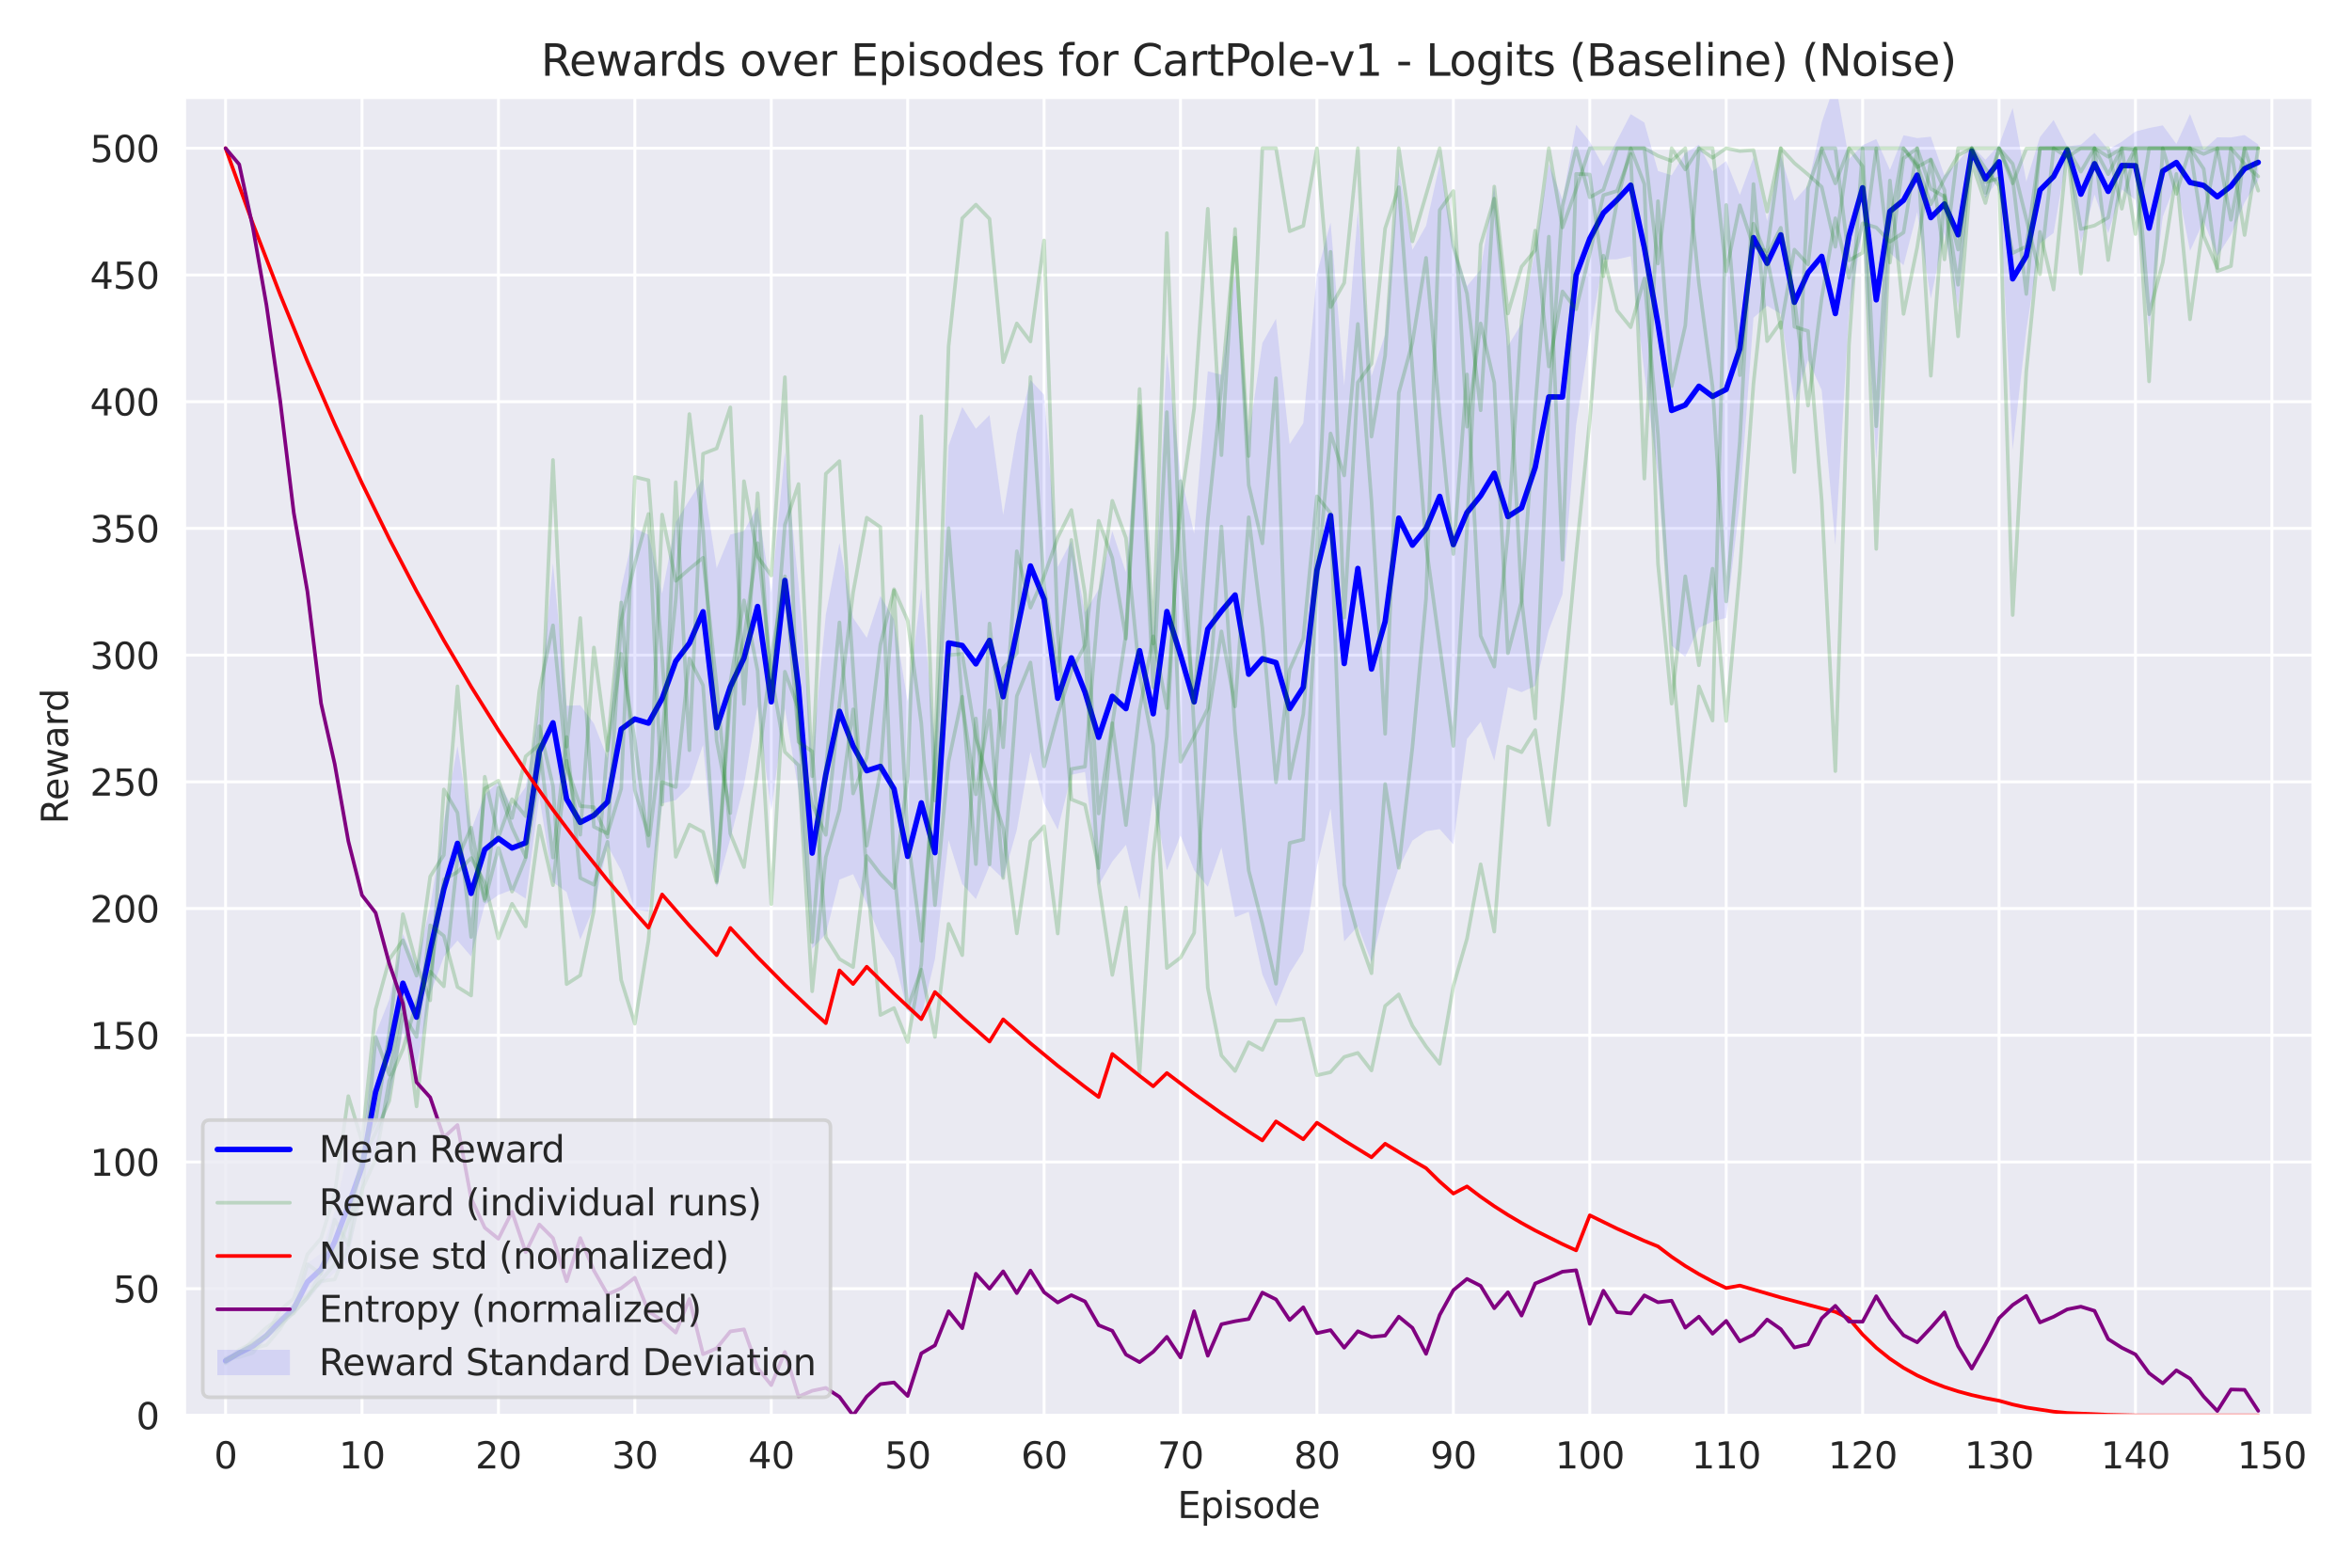<?xml version="1.0" encoding="utf-8" standalone="no"?>
<!DOCTYPE svg PUBLIC "-//W3C//DTD SVG 1.1//EN"
  "http://www.w3.org/Graphics/SVG/1.1/DTD/svg11.dtd">
<svg xmlns:xlink="http://www.w3.org/1999/xlink" width="648pt" height="432pt" viewBox="0 0 648 432" xmlns="http://www.w3.org/2000/svg" version="1.1">
 <defs>
  <style type="text/css">*{stroke-linejoin: round; stroke-linecap: butt}</style>
 </defs>
 <g id="figure_1">
  <g id="patch_1">
   <path d="M 0 432 
L 648 432 
L 648 0 
L 0 0 
z
" style="fill: #ffffff"/>
  </g>
  <g id="axes_1">
   <g id="patch_2">
    <path d="M 50.87 390.04 
L 637.2 390.04 
L 637.2 26.88 
L 50.87 26.88 
z
" style="fill: #eaeaf2"/>
   </g>
   <g id="matplotlib.axis_1">
    <g id="xtick_1">
     <g id="line2d_1">
      <path d="M 62.146 390.04 
L 62.146 26.88 
" clip-path="url(#p6196345b32)" style="fill: none; stroke: #ffffff; stroke-width: 0.8; stroke-linecap: round"/>
     </g>
     <g id="text_1">
      <!-- 0 -->
      <g style="fill: #262626" transform="translate(58.964 404.638) scale(0.1 -0.1)">
       <defs>
        <path id="DejaVuSans-30" d="M 2034 4250 
Q 1547 4250 1301 3770 
Q 1056 3291 1056 2328 
Q 1056 1369 1301 889 
Q 1547 409 2034 409 
Q 2525 409 2770 889 
Q 3016 1369 3016 2328 
Q 3016 3291 2770 3770 
Q 2525 4250 2034 4250 
z
M 2034 4750 
Q 2819 4750 3233 4129 
Q 3647 3509 3647 2328 
Q 3647 1150 3233 529 
Q 2819 -91 2034 -91 
Q 1250 -91 836 529 
Q 422 1150 422 2328 
Q 422 3509 836 4129 
Q 1250 4750 2034 4750 
z
" transform="scale(0.016)"/>
       </defs>
       <use xlink:href="#DejaVuSans-30"/>
      </g>
     </g>
    </g>
    <g id="xtick_2">
     <g id="line2d_2">
      <path d="M 99.731 390.04 
L 99.731 26.88 
" clip-path="url(#p6196345b32)" style="fill: none; stroke: #ffffff; stroke-width: 0.8; stroke-linecap: round"/>
     </g>
     <g id="text_2">
      <!-- 10 -->
      <g style="fill: #262626" transform="translate(93.368 404.638) scale(0.1 -0.1)">
       <defs>
        <path id="DejaVuSans-31" d="M 794 531 
L 1825 531 
L 1825 4091 
L 703 3866 
L 703 4441 
L 1819 4666 
L 2450 4666 
L 2450 531 
L 3481 531 
L 3481 0 
L 794 0 
L 794 531 
z
" transform="scale(0.016)"/>
       </defs>
       <use xlink:href="#DejaVuSans-31"/>
       <use xlink:href="#DejaVuSans-30" transform="translate(63.623 0)"/>
      </g>
     </g>
    </g>
    <g id="xtick_3">
     <g id="line2d_3">
      <path d="M 137.316 390.04 
L 137.316 26.88 
" clip-path="url(#p6196345b32)" style="fill: none; stroke: #ffffff; stroke-width: 0.8; stroke-linecap: round"/>
     </g>
     <g id="text_3">
      <!-- 20 -->
      <g style="fill: #262626" transform="translate(130.954 404.638) scale(0.1 -0.1)">
       <defs>
        <path id="DejaVuSans-32" d="M 1228 531 
L 3431 531 
L 3431 0 
L 469 0 
L 469 531 
Q 828 903 1448 1529 
Q 2069 2156 2228 2338 
Q 2531 2678 2651 2914 
Q 2772 3150 2772 3378 
Q 2772 3750 2511 3984 
Q 2250 4219 1831 4219 
Q 1534 4219 1204 4116 
Q 875 4013 500 3803 
L 500 4441 
Q 881 4594 1212 4672 
Q 1544 4750 1819 4750 
Q 2544 4750 2975 4387 
Q 3406 4025 3406 3419 
Q 3406 3131 3298 2873 
Q 3191 2616 2906 2266 
Q 2828 2175 2409 1742 
Q 1991 1309 1228 531 
z
" transform="scale(0.016)"/>
       </defs>
       <use xlink:href="#DejaVuSans-32"/>
       <use xlink:href="#DejaVuSans-30" transform="translate(63.623 0)"/>
      </g>
     </g>
    </g>
    <g id="xtick_4">
     <g id="line2d_4">
      <path d="M 174.901 390.04 
L 174.901 26.88 
" clip-path="url(#p6196345b32)" style="fill: none; stroke: #ffffff; stroke-width: 0.8; stroke-linecap: round"/>
     </g>
     <g id="text_4">
      <!-- 30 -->
      <g style="fill: #262626" transform="translate(168.539 404.638) scale(0.1 -0.1)">
       <defs>
        <path id="DejaVuSans-33" d="M 2597 2516 
Q 3050 2419 3304 2112 
Q 3559 1806 3559 1356 
Q 3559 666 3084 287 
Q 2609 -91 1734 -91 
Q 1441 -91 1130 -33 
Q 819 25 488 141 
L 488 750 
Q 750 597 1062 519 
Q 1375 441 1716 441 
Q 2309 441 2620 675 
Q 2931 909 2931 1356 
Q 2931 1769 2642 2001 
Q 2353 2234 1838 2234 
L 1294 2234 
L 1294 2753 
L 1863 2753 
Q 2328 2753 2575 2939 
Q 2822 3125 2822 3475 
Q 2822 3834 2567 4026 
Q 2313 4219 1838 4219 
Q 1578 4219 1281 4162 
Q 984 4106 628 3988 
L 628 4550 
Q 988 4650 1302 4700 
Q 1616 4750 1894 4750 
Q 2613 4750 3031 4423 
Q 3450 4097 3450 3541 
Q 3450 3153 3228 2886 
Q 3006 2619 2597 2516 
z
" transform="scale(0.016)"/>
       </defs>
       <use xlink:href="#DejaVuSans-33"/>
       <use xlink:href="#DejaVuSans-30" transform="translate(63.623 0)"/>
      </g>
     </g>
    </g>
    <g id="xtick_5">
     <g id="line2d_5">
      <path d="M 212.487 390.04 
L 212.487 26.88 
" clip-path="url(#p6196345b32)" style="fill: none; stroke: #ffffff; stroke-width: 0.8; stroke-linecap: round"/>
     </g>
     <g id="text_5">
      <!-- 40 -->
      <g style="fill: #262626" transform="translate(206.124 404.638) scale(0.1 -0.1)">
       <defs>
        <path id="DejaVuSans-34" d="M 2419 4116 
L 825 1625 
L 2419 1625 
L 2419 4116 
z
M 2253 4666 
L 3047 4666 
L 3047 1625 
L 3713 1625 
L 3713 1100 
L 3047 1100 
L 3047 0 
L 2419 0 
L 2419 1100 
L 313 1100 
L 313 1709 
L 2253 4666 
z
" transform="scale(0.016)"/>
       </defs>
       <use xlink:href="#DejaVuSans-34"/>
       <use xlink:href="#DejaVuSans-30" transform="translate(63.623 0)"/>
      </g>
     </g>
    </g>
    <g id="xtick_6">
     <g id="line2d_6">
      <path d="M 250.072 390.04 
L 250.072 26.88 
" clip-path="url(#p6196345b32)" style="fill: none; stroke: #ffffff; stroke-width: 0.8; stroke-linecap: round"/>
     </g>
     <g id="text_6">
      <!-- 50 -->
      <g style="fill: #262626" transform="translate(243.709 404.638) scale(0.1 -0.1)">
       <defs>
        <path id="DejaVuSans-35" d="M 691 4666 
L 3169 4666 
L 3169 4134 
L 1269 4134 
L 1269 2991 
Q 1406 3038 1543 3061 
Q 1681 3084 1819 3084 
Q 2600 3084 3056 2656 
Q 3513 2228 3513 1497 
Q 3513 744 3044 326 
Q 2575 -91 1722 -91 
Q 1428 -91 1123 -41 
Q 819 9 494 109 
L 494 744 
Q 775 591 1075 516 
Q 1375 441 1709 441 
Q 2250 441 2565 725 
Q 2881 1009 2881 1497 
Q 2881 1984 2565 2268 
Q 2250 2553 1709 2553 
Q 1456 2553 1204 2497 
Q 953 2441 691 2322 
L 691 4666 
z
" transform="scale(0.016)"/>
       </defs>
       <use xlink:href="#DejaVuSans-35"/>
       <use xlink:href="#DejaVuSans-30" transform="translate(63.623 0)"/>
      </g>
     </g>
    </g>
    <g id="xtick_7">
     <g id="line2d_7">
      <path d="M 287.657 390.04 
L 287.657 26.88 
" clip-path="url(#p6196345b32)" style="fill: none; stroke: #ffffff; stroke-width: 0.8; stroke-linecap: round"/>
     </g>
     <g id="text_7">
      <!-- 60 -->
      <g style="fill: #262626" transform="translate(281.295 404.638) scale(0.1 -0.1)">
       <defs>
        <path id="DejaVuSans-36" d="M 2113 2584 
Q 1688 2584 1439 2293 
Q 1191 2003 1191 1497 
Q 1191 994 1439 701 
Q 1688 409 2113 409 
Q 2538 409 2786 701 
Q 3034 994 3034 1497 
Q 3034 2003 2786 2293 
Q 2538 2584 2113 2584 
z
M 3366 4563 
L 3366 3988 
Q 3128 4100 2886 4159 
Q 2644 4219 2406 4219 
Q 1781 4219 1451 3797 
Q 1122 3375 1075 2522 
Q 1259 2794 1537 2939 
Q 1816 3084 2150 3084 
Q 2853 3084 3261 2657 
Q 3669 2231 3669 1497 
Q 3669 778 3244 343 
Q 2819 -91 2113 -91 
Q 1303 -91 875 529 
Q 447 1150 447 2328 
Q 447 3434 972 4092 
Q 1497 4750 2381 4750 
Q 2619 4750 2861 4703 
Q 3103 4656 3366 4563 
z
" transform="scale(0.016)"/>
       </defs>
       <use xlink:href="#DejaVuSans-36"/>
       <use xlink:href="#DejaVuSans-30" transform="translate(63.623 0)"/>
      </g>
     </g>
    </g>
    <g id="xtick_8">
     <g id="line2d_8">
      <path d="M 325.242 390.04 
L 325.242 26.88 
" clip-path="url(#p6196345b32)" style="fill: none; stroke: #ffffff; stroke-width: 0.8; stroke-linecap: round"/>
     </g>
     <g id="text_8">
      <!-- 70 -->
      <g style="fill: #262626" transform="translate(318.88 404.638) scale(0.1 -0.1)">
       <defs>
        <path id="DejaVuSans-37" d="M 525 4666 
L 3525 4666 
L 3525 4397 
L 1831 0 
L 1172 0 
L 2766 4134 
L 525 4134 
L 525 4666 
z
" transform="scale(0.016)"/>
       </defs>
       <use xlink:href="#DejaVuSans-37"/>
       <use xlink:href="#DejaVuSans-30" transform="translate(63.623 0)"/>
      </g>
     </g>
    </g>
    <g id="xtick_9">
     <g id="line2d_9">
      <path d="M 362.828 390.04 
L 362.828 26.88 
" clip-path="url(#p6196345b32)" style="fill: none; stroke: #ffffff; stroke-width: 0.8; stroke-linecap: round"/>
     </g>
     <g id="text_9">
      <!-- 80 -->
      <g style="fill: #262626" transform="translate(356.465 404.638) scale(0.1 -0.1)">
       <defs>
        <path id="DejaVuSans-38" d="M 2034 2216 
Q 1584 2216 1326 1975 
Q 1069 1734 1069 1313 
Q 1069 891 1326 650 
Q 1584 409 2034 409 
Q 2484 409 2743 651 
Q 3003 894 3003 1313 
Q 3003 1734 2745 1975 
Q 2488 2216 2034 2216 
z
M 1403 2484 
Q 997 2584 770 2862 
Q 544 3141 544 3541 
Q 544 4100 942 4425 
Q 1341 4750 2034 4750 
Q 2731 4750 3128 4425 
Q 3525 4100 3525 3541 
Q 3525 3141 3298 2862 
Q 3072 2584 2669 2484 
Q 3125 2378 3379 2068 
Q 3634 1759 3634 1313 
Q 3634 634 3220 271 
Q 2806 -91 2034 -91 
Q 1263 -91 848 271 
Q 434 634 434 1313 
Q 434 1759 690 2068 
Q 947 2378 1403 2484 
z
M 1172 3481 
Q 1172 3119 1398 2916 
Q 1625 2713 2034 2713 
Q 2441 2713 2670 2916 
Q 2900 3119 2900 3481 
Q 2900 3844 2670 4047 
Q 2441 4250 2034 4250 
Q 1625 4250 1398 4047 
Q 1172 3844 1172 3481 
z
" transform="scale(0.016)"/>
       </defs>
       <use xlink:href="#DejaVuSans-38"/>
       <use xlink:href="#DejaVuSans-30" transform="translate(63.623 0)"/>
      </g>
     </g>
    </g>
    <g id="xtick_10">
     <g id="line2d_10">
      <path d="M 400.413 390.04 
L 400.413 26.88 
" clip-path="url(#p6196345b32)" style="fill: none; stroke: #ffffff; stroke-width: 0.8; stroke-linecap: round"/>
     </g>
     <g id="text_10">
      <!-- 90 -->
      <g style="fill: #262626" transform="translate(394.05 404.638) scale(0.1 -0.1)">
       <defs>
        <path id="DejaVuSans-39" d="M 703 97 
L 703 672 
Q 941 559 1184 500 
Q 1428 441 1663 441 
Q 2288 441 2617 861 
Q 2947 1281 2994 2138 
Q 2813 1869 2534 1725 
Q 2256 1581 1919 1581 
Q 1219 1581 811 2004 
Q 403 2428 403 3163 
Q 403 3881 828 4315 
Q 1253 4750 1959 4750 
Q 2769 4750 3195 4129 
Q 3622 3509 3622 2328 
Q 3622 1225 3098 567 
Q 2575 -91 1691 -91 
Q 1453 -91 1209 -44 
Q 966 3 703 97 
z
M 1959 2075 
Q 2384 2075 2632 2365 
Q 2881 2656 2881 3163 
Q 2881 3666 2632 3958 
Q 2384 4250 1959 4250 
Q 1534 4250 1286 3958 
Q 1038 3666 1038 3163 
Q 1038 2656 1286 2365 
Q 1534 2075 1959 2075 
z
" transform="scale(0.016)"/>
       </defs>
       <use xlink:href="#DejaVuSans-39"/>
       <use xlink:href="#DejaVuSans-30" transform="translate(63.623 0)"/>
      </g>
     </g>
    </g>
    <g id="xtick_11">
     <g id="line2d_11">
      <path d="M 437.998 390.04 
L 437.998 26.88 
" clip-path="url(#p6196345b32)" style="fill: none; stroke: #ffffff; stroke-width: 0.8; stroke-linecap: round"/>
     </g>
     <g id="text_11">
      <!-- 100 -->
      <g style="fill: #262626" transform="translate(428.454 404.638) scale(0.1 -0.1)">
       <use xlink:href="#DejaVuSans-31"/>
       <use xlink:href="#DejaVuSans-30" transform="translate(63.623 0)"/>
       <use xlink:href="#DejaVuSans-30" transform="translate(127.246 0)"/>
      </g>
     </g>
    </g>
    <g id="xtick_12">
     <g id="line2d_12">
      <path d="M 475.583 390.04 
L 475.583 26.88 
" clip-path="url(#p6196345b32)" style="fill: none; stroke: #ffffff; stroke-width: 0.8; stroke-linecap: round"/>
     </g>
     <g id="text_12">
      <!-- 110 -->
      <g style="fill: #262626" transform="translate(466.04 404.638) scale(0.1 -0.1)">
       <use xlink:href="#DejaVuSans-31"/>
       <use xlink:href="#DejaVuSans-31" transform="translate(63.623 0)"/>
       <use xlink:href="#DejaVuSans-30" transform="translate(127.246 0)"/>
      </g>
     </g>
    </g>
    <g id="xtick_13">
     <g id="line2d_13">
      <path d="M 513.169 390.04 
L 513.169 26.88 
" clip-path="url(#p6196345b32)" style="fill: none; stroke: #ffffff; stroke-width: 0.8; stroke-linecap: round"/>
     </g>
     <g id="text_13">
      <!-- 120 -->
      <g style="fill: #262626" transform="translate(503.625 404.638) scale(0.1 -0.1)">
       <use xlink:href="#DejaVuSans-31"/>
       <use xlink:href="#DejaVuSans-32" transform="translate(63.623 0)"/>
       <use xlink:href="#DejaVuSans-30" transform="translate(127.246 0)"/>
      </g>
     </g>
    </g>
    <g id="xtick_14">
     <g id="line2d_14">
      <path d="M 550.754 390.04 
L 550.754 26.88 
" clip-path="url(#p6196345b32)" style="fill: none; stroke: #ffffff; stroke-width: 0.8; stroke-linecap: round"/>
     </g>
     <g id="text_14">
      <!-- 130 -->
      <g style="fill: #262626" transform="translate(541.21 404.638) scale(0.1 -0.1)">
       <use xlink:href="#DejaVuSans-31"/>
       <use xlink:href="#DejaVuSans-33" transform="translate(63.623 0)"/>
       <use xlink:href="#DejaVuSans-30" transform="translate(127.246 0)"/>
      </g>
     </g>
    </g>
    <g id="xtick_15">
     <g id="line2d_15">
      <path d="M 588.339 390.04 
L 588.339 26.88 
" clip-path="url(#p6196345b32)" style="fill: none; stroke: #ffffff; stroke-width: 0.8; stroke-linecap: round"/>
     </g>
     <g id="text_15">
      <!-- 140 -->
      <g style="fill: #262626" transform="translate(578.795 404.638) scale(0.1 -0.1)">
       <use xlink:href="#DejaVuSans-31"/>
       <use xlink:href="#DejaVuSans-34" transform="translate(63.623 0)"/>
       <use xlink:href="#DejaVuSans-30" transform="translate(127.246 0)"/>
      </g>
     </g>
    </g>
    <g id="xtick_16">
     <g id="line2d_16">
      <path d="M 625.924 390.04 
L 625.924 26.88 
" clip-path="url(#p6196345b32)" style="fill: none; stroke: #ffffff; stroke-width: 0.8; stroke-linecap: round"/>
     </g>
     <g id="text_16">
      <!-- 150 -->
      <g style="fill: #262626" transform="translate(616.381 404.638) scale(0.1 -0.1)">
       <use xlink:href="#DejaVuSans-31"/>
       <use xlink:href="#DejaVuSans-35" transform="translate(63.623 0)"/>
       <use xlink:href="#DejaVuSans-30" transform="translate(127.246 0)"/>
      </g>
     </g>
    </g>
    <g id="text_17">
     <!-- Episode -->
     <g style="fill: #262626" transform="translate(324.397 418.317) scale(0.1 -0.1)">
      <defs>
       <path id="DejaVuSans-45" d="M 628 4666 
L 3578 4666 
L 3578 4134 
L 1259 4134 
L 1259 2753 
L 3481 2753 
L 3481 2222 
L 1259 2222 
L 1259 531 
L 3634 531 
L 3634 0 
L 628 0 
L 628 4666 
z
" transform="scale(0.016)"/>
       <path id="DejaVuSans-70" d="M 1159 525 
L 1159 -1331 
L 581 -1331 
L 581 3500 
L 1159 3500 
L 1159 2969 
Q 1341 3281 1617 3432 
Q 1894 3584 2278 3584 
Q 2916 3584 3314 3078 
Q 3713 2572 3713 1747 
Q 3713 922 3314 415 
Q 2916 -91 2278 -91 
Q 1894 -91 1617 61 
Q 1341 213 1159 525 
z
M 3116 1747 
Q 3116 2381 2855 2742 
Q 2594 3103 2138 3103 
Q 1681 3103 1420 2742 
Q 1159 2381 1159 1747 
Q 1159 1113 1420 752 
Q 1681 391 2138 391 
Q 2594 391 2855 752 
Q 3116 1113 3116 1747 
z
" transform="scale(0.016)"/>
       <path id="DejaVuSans-69" d="M 603 3500 
L 1178 3500 
L 1178 0 
L 603 0 
L 603 3500 
z
M 603 4863 
L 1178 4863 
L 1178 4134 
L 603 4134 
L 603 4863 
z
" transform="scale(0.016)"/>
       <path id="DejaVuSans-73" d="M 2834 3397 
L 2834 2853 
Q 2591 2978 2328 3040 
Q 2066 3103 1784 3103 
Q 1356 3103 1142 2972 
Q 928 2841 928 2578 
Q 928 2378 1081 2264 
Q 1234 2150 1697 2047 
L 1894 2003 
Q 2506 1872 2764 1633 
Q 3022 1394 3022 966 
Q 3022 478 2636 193 
Q 2250 -91 1575 -91 
Q 1294 -91 989 -36 
Q 684 19 347 128 
L 347 722 
Q 666 556 975 473 
Q 1284 391 1588 391 
Q 1994 391 2212 530 
Q 2431 669 2431 922 
Q 2431 1156 2273 1281 
Q 2116 1406 1581 1522 
L 1381 1569 
Q 847 1681 609 1914 
Q 372 2147 372 2553 
Q 372 3047 722 3315 
Q 1072 3584 1716 3584 
Q 2034 3584 2315 3537 
Q 2597 3491 2834 3397 
z
" transform="scale(0.016)"/>
       <path id="DejaVuSans-6f" d="M 1959 3097 
Q 1497 3097 1228 2736 
Q 959 2375 959 1747 
Q 959 1119 1226 758 
Q 1494 397 1959 397 
Q 2419 397 2687 759 
Q 2956 1122 2956 1747 
Q 2956 2369 2687 2733 
Q 2419 3097 1959 3097 
z
M 1959 3584 
Q 2709 3584 3137 3096 
Q 3566 2609 3566 1747 
Q 3566 888 3137 398 
Q 2709 -91 1959 -91 
Q 1206 -91 779 398 
Q 353 888 353 1747 
Q 353 2609 779 3096 
Q 1206 3584 1959 3584 
z
" transform="scale(0.016)"/>
       <path id="DejaVuSans-64" d="M 2906 2969 
L 2906 4863 
L 3481 4863 
L 3481 0 
L 2906 0 
L 2906 525 
Q 2725 213 2448 61 
Q 2172 -91 1784 -91 
Q 1150 -91 751 415 
Q 353 922 353 1747 
Q 353 2572 751 3078 
Q 1150 3584 1784 3584 
Q 2172 3584 2448 3432 
Q 2725 3281 2906 2969 
z
M 947 1747 
Q 947 1113 1208 752 
Q 1469 391 1925 391 
Q 2381 391 2643 752 
Q 2906 1113 2906 1747 
Q 2906 2381 2643 2742 
Q 2381 3103 1925 3103 
Q 1469 3103 1208 2742 
Q 947 2381 947 1747 
z
" transform="scale(0.016)"/>
       <path id="DejaVuSans-65" d="M 3597 1894 
L 3597 1613 
L 953 1613 
Q 991 1019 1311 708 
Q 1631 397 2203 397 
Q 2534 397 2845 478 
Q 3156 559 3463 722 
L 3463 178 
Q 3153 47 2828 -22 
Q 2503 -91 2169 -91 
Q 1331 -91 842 396 
Q 353 884 353 1716 
Q 353 2575 817 3079 
Q 1281 3584 2069 3584 
Q 2775 3584 3186 3129 
Q 3597 2675 3597 1894 
z
M 3022 2063 
Q 3016 2534 2758 2815 
Q 2500 3097 2075 3097 
Q 1594 3097 1305 2825 
Q 1016 2553 972 2059 
L 3022 2063 
z
" transform="scale(0.016)"/>
      </defs>
      <use xlink:href="#DejaVuSans-45"/>
      <use xlink:href="#DejaVuSans-70" transform="translate(63.184 0)"/>
      <use xlink:href="#DejaVuSans-69" transform="translate(126.66 0)"/>
      <use xlink:href="#DejaVuSans-73" transform="translate(154.443 0)"/>
      <use xlink:href="#DejaVuSans-6f" transform="translate(206.543 0)"/>
      <use xlink:href="#DejaVuSans-64" transform="translate(267.725 0)"/>
      <use xlink:href="#DejaVuSans-65" transform="translate(331.201 0)"/>
     </g>
    </g>
   </g>
   <g id="matplotlib.axis_2">
    <g id="ytick_1">
     <g id="line2d_17">
      <path d="M 50.87 390.04 
L 637.2 390.04 
" clip-path="url(#p6196345b32)" style="fill: none; stroke: #ffffff; stroke-width: 0.8; stroke-linecap: round"/>
     </g>
     <g id="text_18">
      <!-- 0 -->
      <g style="fill: #262626" transform="translate(37.508 393.839) scale(0.1 -0.1)">
       <use xlink:href="#DejaVuSans-30"/>
      </g>
     </g>
    </g>
    <g id="ytick_2">
     <g id="line2d_18">
      <path d="M 50.87 355.121 
L 637.2 355.121 
" clip-path="url(#p6196345b32)" style="fill: none; stroke: #ffffff; stroke-width: 0.8; stroke-linecap: round"/>
     </g>
     <g id="text_19">
      <!-- 50 -->
      <g style="fill: #262626" transform="translate(31.145 358.92) scale(0.1 -0.1)">
       <use xlink:href="#DejaVuSans-35"/>
       <use xlink:href="#DejaVuSans-30" transform="translate(63.623 0)"/>
      </g>
     </g>
    </g>
    <g id="ytick_3">
     <g id="line2d_19">
      <path d="M 50.87 320.202 
L 637.2 320.202 
" clip-path="url(#p6196345b32)" style="fill: none; stroke: #ffffff; stroke-width: 0.8; stroke-linecap: round"/>
     </g>
     <g id="text_20">
      <!-- 100 -->
      <g style="fill: #262626" transform="translate(24.782 324.001) scale(0.1 -0.1)">
       <use xlink:href="#DejaVuSans-31"/>
       <use xlink:href="#DejaVuSans-30" transform="translate(63.623 0)"/>
       <use xlink:href="#DejaVuSans-30" transform="translate(127.246 0)"/>
      </g>
     </g>
    </g>
    <g id="ytick_4">
     <g id="line2d_20">
      <path d="M 50.87 285.282 
L 637.2 285.282 
" clip-path="url(#p6196345b32)" style="fill: none; stroke: #ffffff; stroke-width: 0.8; stroke-linecap: round"/>
     </g>
     <g id="text_21">
      <!-- 150 -->
      <g style="fill: #262626" transform="translate(24.782 289.082) scale(0.1 -0.1)">
       <use xlink:href="#DejaVuSans-31"/>
       <use xlink:href="#DejaVuSans-35" transform="translate(63.623 0)"/>
       <use xlink:href="#DejaVuSans-30" transform="translate(127.246 0)"/>
      </g>
     </g>
    </g>
    <g id="ytick_5">
     <g id="line2d_21">
      <path d="M 50.87 250.363 
L 637.2 250.363 
" clip-path="url(#p6196345b32)" style="fill: none; stroke: #ffffff; stroke-width: 0.8; stroke-linecap: round"/>
     </g>
     <g id="text_22">
      <!-- 200 -->
      <g style="fill: #262626" transform="translate(24.782 254.162) scale(0.1 -0.1)">
       <use xlink:href="#DejaVuSans-32"/>
       <use xlink:href="#DejaVuSans-30" transform="translate(63.623 0)"/>
       <use xlink:href="#DejaVuSans-30" transform="translate(127.246 0)"/>
      </g>
     </g>
    </g>
    <g id="ytick_6">
     <g id="line2d_22">
      <path d="M 50.87 215.444 
L 637.2 215.444 
" clip-path="url(#p6196345b32)" style="fill: none; stroke: #ffffff; stroke-width: 0.8; stroke-linecap: round"/>
     </g>
     <g id="text_23">
      <!-- 250 -->
      <g style="fill: #262626" transform="translate(24.782 219.243) scale(0.1 -0.1)">
       <use xlink:href="#DejaVuSans-32"/>
       <use xlink:href="#DejaVuSans-35" transform="translate(63.623 0)"/>
       <use xlink:href="#DejaVuSans-30" transform="translate(127.246 0)"/>
      </g>
     </g>
    </g>
    <g id="ytick_7">
     <g id="line2d_23">
      <path d="M 50.87 180.525 
L 637.2 180.525 
" clip-path="url(#p6196345b32)" style="fill: none; stroke: #ffffff; stroke-width: 0.8; stroke-linecap: round"/>
     </g>
     <g id="text_24">
      <!-- 300 -->
      <g style="fill: #262626" transform="translate(24.782 184.324) scale(0.1 -0.1)">
       <use xlink:href="#DejaVuSans-33"/>
       <use xlink:href="#DejaVuSans-30" transform="translate(63.623 0)"/>
       <use xlink:href="#DejaVuSans-30" transform="translate(127.246 0)"/>
      </g>
     </g>
    </g>
    <g id="ytick_8">
     <g id="line2d_24">
      <path d="M 50.87 145.605 
L 637.2 145.605 
" clip-path="url(#p6196345b32)" style="fill: none; stroke: #ffffff; stroke-width: 0.8; stroke-linecap: round"/>
     </g>
     <g id="text_25">
      <!-- 350 -->
      <g style="fill: #262626" transform="translate(24.782 149.405) scale(0.1 -0.1)">
       <use xlink:href="#DejaVuSans-33"/>
       <use xlink:href="#DejaVuSans-35" transform="translate(63.623 0)"/>
       <use xlink:href="#DejaVuSans-30" transform="translate(127.246 0)"/>
      </g>
     </g>
    </g>
    <g id="ytick_9">
     <g id="line2d_25">
      <path d="M 50.87 110.686 
L 637.2 110.686 
" clip-path="url(#p6196345b32)" style="fill: none; stroke: #ffffff; stroke-width: 0.8; stroke-linecap: round"/>
     </g>
     <g id="text_26">
      <!-- 400 -->
      <g style="fill: #262626" transform="translate(24.782 114.485) scale(0.1 -0.1)">
       <use xlink:href="#DejaVuSans-34"/>
       <use xlink:href="#DejaVuSans-30" transform="translate(63.623 0)"/>
       <use xlink:href="#DejaVuSans-30" transform="translate(127.246 0)"/>
      </g>
     </g>
    </g>
    <g id="ytick_10">
     <g id="line2d_26">
      <path d="M 50.87 75.767 
L 637.2 75.767 
" clip-path="url(#p6196345b32)" style="fill: none; stroke: #ffffff; stroke-width: 0.8; stroke-linecap: round"/>
     </g>
     <g id="text_27">
      <!-- 450 -->
      <g style="fill: #262626" transform="translate(24.782 79.566) scale(0.1 -0.1)">
       <use xlink:href="#DejaVuSans-34"/>
       <use xlink:href="#DejaVuSans-35" transform="translate(63.623 0)"/>
       <use xlink:href="#DejaVuSans-30" transform="translate(127.246 0)"/>
      </g>
     </g>
    </g>
    <g id="ytick_11">
     <g id="line2d_27">
      <path d="M 50.87 40.848 
L 637.2 40.848 
" clip-path="url(#p6196345b32)" style="fill: none; stroke: #ffffff; stroke-width: 0.8; stroke-linecap: round"/>
     </g>
     <g id="text_28">
      <!-- 500 -->
      <g style="fill: #262626" transform="translate(24.782 44.647) scale(0.1 -0.1)">
       <use xlink:href="#DejaVuSans-35"/>
       <use xlink:href="#DejaVuSans-30" transform="translate(63.623 0)"/>
       <use xlink:href="#DejaVuSans-30" transform="translate(127.246 0)"/>
      </g>
     </g>
    </g>
    <g id="text_29">
     <!-- Reward -->
     <g style="fill: #262626" transform="translate(18.703 227.081) rotate(-90) scale(0.1 -0.1)">
      <defs>
       <path id="DejaVuSans-52" d="M 2841 2188 
Q 3044 2119 3236 1894 
Q 3428 1669 3622 1275 
L 4263 0 
L 3584 0 
L 2988 1197 
Q 2756 1666 2539 1819 
Q 2322 1972 1947 1972 
L 1259 1972 
L 1259 0 
L 628 0 
L 628 4666 
L 2053 4666 
Q 2853 4666 3247 4331 
Q 3641 3997 3641 3322 
Q 3641 2881 3436 2590 
Q 3231 2300 2841 2188 
z
M 1259 4147 
L 1259 2491 
L 2053 2491 
Q 2509 2491 2742 2702 
Q 2975 2913 2975 3322 
Q 2975 3731 2742 3939 
Q 2509 4147 2053 4147 
L 1259 4147 
z
" transform="scale(0.016)"/>
       <path id="DejaVuSans-77" d="M 269 3500 
L 844 3500 
L 1563 769 
L 2278 3500 
L 2956 3500 
L 3675 769 
L 4391 3500 
L 4966 3500 
L 4050 0 
L 3372 0 
L 2619 2869 
L 1863 0 
L 1184 0 
L 269 3500 
z
" transform="scale(0.016)"/>
       <path id="DejaVuSans-61" d="M 2194 1759 
Q 1497 1759 1228 1600 
Q 959 1441 959 1056 
Q 959 750 1161 570 
Q 1363 391 1709 391 
Q 2188 391 2477 730 
Q 2766 1069 2766 1631 
L 2766 1759 
L 2194 1759 
z
M 3341 1997 
L 3341 0 
L 2766 0 
L 2766 531 
Q 2569 213 2275 61 
Q 1981 -91 1556 -91 
Q 1019 -91 701 211 
Q 384 513 384 1019 
Q 384 1609 779 1909 
Q 1175 2209 1959 2209 
L 2766 2209 
L 2766 2266 
Q 2766 2663 2505 2880 
Q 2244 3097 1772 3097 
Q 1472 3097 1187 3025 
Q 903 2953 641 2809 
L 641 3341 
Q 956 3463 1253 3523 
Q 1550 3584 1831 3584 
Q 2591 3584 2966 3190 
Q 3341 2797 3341 1997 
z
" transform="scale(0.016)"/>
       <path id="DejaVuSans-72" d="M 2631 2963 
Q 2534 3019 2420 3045 
Q 2306 3072 2169 3072 
Q 1681 3072 1420 2755 
Q 1159 2438 1159 1844 
L 1159 0 
L 581 0 
L 581 3500 
L 1159 3500 
L 1159 2956 
Q 1341 3275 1631 3429 
Q 1922 3584 2338 3584 
Q 2397 3584 2469 3576 
Q 2541 3569 2628 3553 
L 2631 2963 
z
" transform="scale(0.016)"/>
      </defs>
      <use xlink:href="#DejaVuSans-52"/>
      <use xlink:href="#DejaVuSans-65" transform="translate(64.982 0)"/>
      <use xlink:href="#DejaVuSans-77" transform="translate(126.506 0)"/>
      <use xlink:href="#DejaVuSans-61" transform="translate(208.293 0)"/>
      <use xlink:href="#DejaVuSans-72" transform="translate(269.572 0)"/>
      <use xlink:href="#DejaVuSans-64" transform="translate(308.936 0)"/>
     </g>
    </g>
   </g>
   <g id="FillBetweenPolyCollection_1">
    <path d="M 62.146 374.424 
L 62.146 375.564 
L 65.904 373.489 
L 69.663 372.138 
L 73.421 369.589 
L 77.18 365.956 
L 80.938 362.168 
L 84.697 358.441 
L 88.455 354.095 
L 92.214 350.72 
L 95.972 347.681 
L 99.731 327.474 
L 103.489 316.933 
L 107.248 303.096 
L 111.006 284.528 
L 114.765 294.389 
L 118.523 274.018 
L 122.282 263.665 
L 126.041 259.189 
L 129.799 263.565 
L 133.558 249.308 
L 137.316 246.625 
L 141.075 245.192 
L 144.833 247.644 
L 148.592 219.555 
L 152.35 243.115 
L 156.109 245.833 
L 159.867 258.924 
L 163.626 249.997 
L 167.384 233.033 
L 171.143 239.892 
L 174.901 250.605 
L 178.66 251.191 
L 182.418 221.401 
L 186.177 220.487 
L 189.935 216.738 
L 193.694 205.233 
L 197.452 244.545 
L 201.211 231.159 
L 204.97 216.385 
L 208.728 194.636 
L 212.487 223.518 
L 216.245 195.263 
L 220.004 217.95 
L 223.762 261.415 
L 227.521 257.401 
L 231.279 242.382 
L 235.038 240.899 
L 238.796 249.003 
L 242.555 258.185 
L 246.313 264.074 
L 250.072 278.68 
L 253.83 280.178 
L 257.589 264.271 
L 261.347 231.499 
L 265.106 243.599 
L 268.864 247.742 
L 272.623 238.567 
L 276.382 242.122 
L 280.14 228.726 
L 283.899 207.209 
L 287.657 221.443 
L 291.416 228.626 
L 295.174 213.498 
L 298.933 212.723 
L 302.691 243.949 
L 306.45 237.406 
L 310.208 232.807 
L 313.967 248.026 
L 317.725 219.061 
L 321.484 239.843 
L 325.242 230.229 
L 329.001 239.798 
L 332.759 244.359 
L 336.518 233.559 
L 340.276 252.756 
L 344.035 251.241 
L 347.794 268.51 
L 351.552 277.344 
L 355.311 268.133 
L 359.069 262.216 
L 362.828 238.828 
L 366.586 222.842 
L 370.345 259.42 
L 374.103 255.229 
L 377.862 265.094 
L 381.62 250.389 
L 385.379 239.11 
L 389.137 231.637 
L 392.896 229.063 
L 396.654 228.478 
L 400.413 232.718 
L 404.171 203.619 
L 407.93 198.891 
L 411.688 209.633 
L 415.447 189.347 
L 419.206 190.743 
L 422.964 189.014 
L 426.723 173.62 
L 430.481 163.755 
L 434.24 117.154 
L 437.998 92.53 
L 441.757 71.54 
L 445.515 71.444 
L 449.274 70.608 
L 453.032 102.652 
L 456.791 131.34 
L 460.549 177.909 
L 464.308 181.042 
L 468.066 173.012 
L 471.825 171.274 
L 475.583 170.269 
L 479.342 138.495 
L 483.1 87.569 
L 486.859 84.251 
L 490.618 86.532 
L 494.376 111.292 
L 498.135 99.161 
L 501.893 107.532 
L 505.652 150.101 
L 509.41 86.264 
L 513.169 63.484 
L 516.927 126.92 
L 520.686 69.709 
L 524.444 73.094 
L 528.203 58.447 
L 531.961 82.269 
L 535.72 64.047 
L 539.478 84.907 
L 543.237 43.205 
L 546.995 54.598 
L 550.754 49.208 
L 554.512 123.937 
L 558.271 90.998 
L 562.029 67.037 
L 565.788 64.209 
L 569.547 42.314 
L 573.305 67.153 
L 577.064 53.628 
L 580.822 64.271 
L 584.581 52.182 
L 588.339 55.088 
L 592.098 90.418 
L 595.856 59.756 
L 599.615 49.892 
L 603.373 69.132 
L 607.132 60.965 
L 610.89 70.604 
L 614.649 64.696 
L 618.407 55.776 
L 622.166 49.669 
L 622.166 39.813 
L 622.166 39.813 
L 618.407 37.198 
L 614.649 37.881 
L 610.89 37.84 
L 607.132 41.228 
L 603.373 31.419 
L 599.615 39.66 
L 595.856 34.545 
L 592.098 35.275 
L 588.339 36.246 
L 584.581 39.047 
L 580.822 41.204 
L 577.064 36.588 
L 573.305 39.859 
L 569.547 40.359 
L 565.788 33.061 
L 562.029 37.775 
L 558.271 50.029 
L 554.512 29.748 
L 550.754 39.96 
L 546.995 44.033 
L 543.237 40.062 
L 539.478 44.515 
L 535.72 48.377 
L 531.961 37.67 
L 528.203 38.054 
L 524.444 37.27 
L 520.686 46.801 
L 516.927 38.316 
L 513.169 40.001 
L 509.41 43.795 
L 505.652 22.704 
L 501.893 33.771 
L 498.135 51.096 
L 494.376 55.319 
L 490.618 42.902 
L 486.859 60.893 
L 483.1 43.397 
L 479.342 53.729 
L 475.583 44.348 
L 471.825 47.197 
L 468.066 39.863 
L 464.308 42.176 
L 460.549 48.297 
L 456.791 47.123 
L 453.032 33.761 
L 449.274 31.445 
L 445.515 38.71 
L 441.757 45.843 
L 437.998 39.03 
L 434.24 34.376 
L 430.481 55.022 
L 426.723 45.129 
L 422.964 68.555 
L 419.206 89.156 
L 415.447 95.362 
L 411.688 51.172 
L 407.93 74.293 
L 404.171 78.852 
L 400.413 67.443 
L 396.654 45.095 
L 392.896 62.21 
L 389.137 68.843 
L 385.379 46.425 
L 381.62 92.151 
L 377.862 103.636 
L 374.103 58.062 
L 370.345 106.266 
L 366.586 61.292 
L 362.828 75.465 
L 359.069 116.603 
L 355.311 122.387 
L 351.552 87.851 
L 347.794 94.534 
L 344.035 120.341 
L 340.276 75.161 
L 336.518 103.259 
L 332.759 102.317 
L 329.001 147.041 
L 325.242 130.726 
L 321.484 97.199 
L 317.725 174.322 
L 313.967 110.573 
L 310.208 157.757 
L 306.45 146.348 
L 302.691 162.409 
L 298.933 168.762 
L 295.174 149.077 
L 291.416 156.209 
L 287.657 108.795 
L 283.899 104.71 
L 280.14 119.296 
L 276.382 141.881 
L 272.623 114.377 
L 268.864 118.143 
L 265.106 112.139 
L 261.347 122.849 
L 257.589 205.667 
L 253.83 162.307 
L 250.072 193.309 
L 246.313 170.732 
L 242.555 164.191 
L 238.796 175.764 
L 235.038 170.246 
L 231.279 149.618 
L 227.521 169.407 
L 223.762 208.756 
L 220.004 160.999 
L 216.245 124.61 
L 212.487 163.3 
L 208.728 139.615 
L 204.97 146.318 
L 201.211 147.316 
L 197.452 156.549 
L 193.694 131.926 
L 189.935 137.784 
L 186.177 143.951 
L 182.418 163.585 
L 178.66 147.344 
L 174.901 145.679 
L 171.143 161.981 
L 167.384 208.909 
L 163.626 199.351 
L 159.867 194.337 
L 156.109 194.495 
L 152.35 155.243 
L 148.592 194.63 
L 144.833 216.843 
L 141.075 222.188 
L 137.316 215.452 
L 133.558 218.917 
L 129.799 228.797 
L 126.041 205.603 
L 122.282 226.422 
L 118.523 249.665 
L 114.765 266.187 
L 111.006 257.348 
L 107.248 275.429 
L 103.489 284.888 
L 99.731 315.669 
L 95.972 316.861 
L 92.214 333.643 
L 88.455 345.369 
L 84.697 348.079 
L 80.938 358.973 
L 77.18 362.271 
L 73.421 366.5 
L 69.663 369.718 
L 65.904 372.172 
L 62.146 374.424 
z
" clip-path="url(#p6196345b32)" style="fill: #0000ff; fill-opacity: 0.1"/>
   </g>
   <g id="line2d_28">
    <path d="M 62.146 374.994 
L 65.904 372.831 
L 69.663 370.928 
L 73.421 368.045 
L 77.18 364.114 
L 80.938 360.57 
L 84.697 353.26 
L 88.455 349.732 
L 92.214 342.182 
L 95.972 332.271 
L 99.731 321.572 
L 103.489 300.911 
L 107.248 289.263 
L 111.006 270.938 
L 114.765 280.288 
L 118.523 261.842 
L 122.282 245.044 
L 126.041 232.396 
L 129.799 246.181 
L 133.558 234.112 
L 137.316 231.038 
L 141.075 233.69 
L 144.833 232.244 
L 148.592 207.092 
L 152.35 199.179 
L 156.109 220.164 
L 159.867 226.63 
L 163.626 224.674 
L 167.384 220.971 
L 171.143 200.937 
L 174.901 198.142 
L 178.66 199.268 
L 182.418 192.493 
L 186.177 182.219 
L 189.935 177.261 
L 193.694 168.579 
L 197.452 200.547 
L 201.211 189.238 
L 204.97 181.352 
L 208.728 167.126 
L 212.487 193.409 
L 216.245 159.937 
L 220.004 189.474 
L 223.762 235.085 
L 227.521 213.404 
L 231.279 196 
L 235.038 205.572 
L 238.796 212.383 
L 242.555 211.188 
L 246.313 217.403 
L 250.072 235.995 
L 253.83 221.242 
L 257.589 234.969 
L 261.347 177.174 
L 265.106 177.869 
L 268.864 182.943 
L 272.623 176.472 
L 276.382 192.002 
L 283.899 155.959 
L 287.657 165.119 
L 291.416 192.418 
L 295.174 181.288 
L 298.933 190.742 
L 302.691 203.179 
L 306.45 191.877 
L 310.208 195.282 
L 313.967 179.299 
L 317.725 196.691 
L 321.484 168.521 
L 325.242 180.478 
L 329.001 193.42 
L 332.759 173.338 
L 336.518 168.409 
L 340.276 163.959 
L 344.035 185.791 
L 347.794 181.522 
L 351.552 182.597 
L 355.311 195.26 
L 359.069 189.41 
L 362.828 157.147 
L 366.586 142.067 
L 370.345 182.843 
L 374.103 156.645 
L 377.862 184.365 
L 381.62 171.27 
L 385.379 142.767 
L 389.137 150.24 
L 392.896 145.637 
L 396.654 136.786 
L 400.413 150.08 
L 404.171 141.235 
L 407.93 136.592 
L 411.688 130.402 
L 415.447 142.354 
L 419.206 139.95 
L 422.964 128.784 
L 426.723 109.375 
L 430.481 109.388 
L 434.24 75.765 
L 437.998 65.78 
L 441.757 58.691 
L 445.515 55.077 
L 449.274 51.027 
L 453.032 68.207 
L 456.791 89.232 
L 460.549 113.103 
L 464.308 111.609 
L 468.066 106.438 
L 471.825 109.236 
L 475.583 107.309 
L 479.342 96.112 
L 483.1 65.483 
L 486.859 72.572 
L 490.618 64.717 
L 494.376 83.306 
L 498.135 75.129 
L 501.893 70.651 
L 505.652 86.403 
L 509.41 65.029 
L 513.169 51.742 
L 516.927 82.618 
L 520.686 58.255 
L 524.444 55.182 
L 528.203 48.251 
L 531.961 59.97 
L 535.72 56.212 
L 539.478 64.711 
L 543.237 41.633 
L 546.995 49.316 
L 550.754 44.584 
L 554.512 76.842 
L 558.271 70.514 
L 562.029 52.406 
L 565.788 48.635 
L 569.547 41.337 
L 573.305 53.506 
L 577.064 45.108 
L 580.822 52.738 
L 584.581 45.614 
L 588.339 45.667 
L 592.098 62.847 
L 595.856 47.151 
L 599.615 44.776 
L 603.373 50.276 
L 607.132 51.096 
L 610.89 54.222 
L 614.649 51.289 
L 618.407 46.487 
L 622.166 44.741 
L 622.166 44.741 
" clip-path="url(#p6196345b32)" style="fill: none; stroke: #0000ff; stroke-width: 1.5; stroke-linecap: round"/>
   </g>
   <g id="line2d_29">
    <path d="M 62.146 374.218 
L 65.904 372.816 
L 69.663 369.392 
L 73.421 365.807 
L 77.18 363.221 
L 80.938 361.886 
L 84.697 348.37 
L 88.455 351.052 
L 92.214 336.079 
L 95.972 343.019 
L 99.731 316.653 
L 103.489 309.121 
L 107.248 284.675 
L 111.006 251.915 
L 114.765 265.693 
L 118.523 275.671 
L 122.282 217.539 
L 126.041 223.964 
L 129.799 258.192 
L 133.558 217.29 
L 137.316 215.122 
L 141.075 225.407 
L 144.833 208.41 
L 148.592 205.183 
L 152.35 236.313 
L 156.109 203.088 
L 159.867 241.939 
L 163.626 243.806 
L 167.384 231.972 
L 171.143 270.058 
L 174.901 282.098 
L 178.66 259.058 
L 182.418 215.498 
L 186.177 216.887 
L 189.935 181.456 
L 193.694 188.847 
L 197.452 242.804 
L 201.211 187.992 
L 204.97 165.44 
L 208.728 184.842 
L 212.487 249.153 
L 216.245 185.096 
L 220.004 195.365 
L 223.762 259.626 
L 227.521 211.905 
L 231.279 171.523 
L 235.038 218.656 
L 238.796 208.782 
L 242.555 177.668 
L 246.313 162.367 
L 250.072 171.027 
L 253.83 199.323 
L 257.589 249.432 
L 261.347 209.81 
L 265.106 191.99 
L 268.864 238.118 
L 272.623 171.827 
L 276.382 205.935 
L 280.14 151.891 
L 283.899 167.446 
L 287.657 158.811 
L 291.416 148.12 
L 295.174 140.542 
L 298.933 163.705 
L 302.691 224.174 
L 306.45 199.274 
L 310.208 227.363 
L 313.967 195.714 
L 317.725 175.345 
L 321.484 195.132 
L 325.242 139.46 
L 329.001 112.471 
L 332.759 57.522 
L 336.518 125.43 
L 340.276 63.109 
L 344.035 133.655 
L 347.794 149.726 
L 351.552 104.226 
L 355.311 214.531 
L 359.069 196.802 
L 362.828 150.913 
L 366.586 69.394 
L 370.345 170.176 
L 374.103 105.361 
L 377.862 100.21 
L 381.62 62.934 
L 385.379 51.585 
L 389.137 101.694 
L 392.896 150.285 
L 400.413 205.559 
L 404.171 145.815 
L 407.93 67.386 
L 411.688 54.728 
L 415.447 92.79 
L 419.206 164.986 
L 422.964 197.984 
L 426.723 112.519 
L 430.481 56.823 
L 434.24 40.848 
L 437.998 54.379 
L 441.757 52.284 
L 445.515 40.848 
L 453.032 40.848 
L 456.791 72.624 
L 460.549 40.848 
L 464.308 46.697 
L 468.066 40.848 
L 471.825 40.848 
L 475.583 74.807 
L 479.342 56.561 
L 483.1 67.997 
L 486.859 69.22 
L 490.618 40.848 
L 494.376 90.045 
L 498.135 91.219 
L 501.893 137.923 
L 505.652 212.489 
L 509.41 95.147 
L 513.169 40.848 
L 516.927 117.46 
L 520.686 49.752 
L 524.444 86.505 
L 528.203 68.172 
L 531.961 44.078 
L 535.72 71.489 
L 539.478 40.848 
L 543.237 40.848 
L 546.995 50.189 
L 550.754 49.141 
L 554.512 169.49 
L 558.271 102.228 
L 562.029 63.894 
L 565.788 79.783 
L 569.547 40.848 
L 573.305 63.109 
L 577.064 62.148 
L 580.822 59.966 
L 584.581 40.848 
L 588.339 41.284 
L 592.098 105.099 
L 595.856 40.848 
L 599.615 53.419 
L 603.373 40.848 
L 607.132 65.029 
L 610.89 73.846 
L 614.649 40.848 
L 618.407 64.767 
L 622.166 40.848 
L 622.166 40.848 
" clip-path="url(#p6196345b32)" style="fill: none; stroke: #008000; stroke-opacity: 0.2; stroke-linecap: round"/>
   </g>
   <g id="line2d_30">
    <path d="M 62.146 374.545 
L 65.904 373.952 
L 69.663 372.838 
L 73.421 367.754 
L 80.938 361.86 
L 84.697 357.578 
L 88.455 350.586 
L 92.214 344.878 
L 95.972 336.592 
L 99.731 329.232 
L 103.489 285.739 
L 107.248 296.157 
L 111.006 275.098 
L 114.765 304.885 
L 118.523 269.311 
L 122.282 242.375 
L 126.041 240.298 
L 129.799 236.436 
L 133.558 243.224 
L 137.316 258.597 
L 141.075 249.054 
L 144.833 255.291 
L 148.592 227.535 
L 152.35 243.922 
L 156.109 209.624 
L 159.867 230.023 
L 163.626 178.429 
L 167.384 206.795 
L 171.143 180.175 
L 174.901 204.153 
L 178.66 233.165 
L 182.418 202.282 
L 186.177 165.16 
L 189.935 114.1 
L 193.694 146.071 
L 197.452 204.109 
L 201.211 224.057 
L 204.97 132.598 
L 208.728 153.365 
L 212.487 158.595 
L 216.245 103.935 
L 220.004 204.469 
L 223.762 207.063 
L 227.521 258.278 
L 231.279 264.261 
L 235.038 266.496 
L 238.796 235.872 
L 242.555 240.818 
L 246.313 244.689 
L 250.072 213.748 
L 253.83 114.702 
L 257.589 220.612 
L 261.347 180.525 
L 265.106 180.207 
L 268.864 203.339 
L 272.623 216.242 
L 276.382 228.233 
L 280.14 257.2 
L 283.899 231.812 
L 287.657 227.666 
L 291.416 257.242 
L 295.174 211.902 
L 298.933 211.254 
L 302.691 165.719 
L 306.45 138.001 
L 310.208 148.244 
L 313.967 185.921 
L 317.725 205.317 
L 321.484 266.74 
L 325.242 263.898 
L 329.001 257.09 
L 332.759 198.583 
L 336.518 173.985 
L 340.276 194.667 
L 344.035 142.532 
L 347.794 173.096 
L 351.552 215.584 
L 355.311 184.524 
L 359.069 175.953 
L 362.828 136.759 
L 366.586 141.415 
L 370.345 243.816 
L 374.103 257.604 
L 377.862 268.189 
L 381.62 216.042 
L 385.379 239.145 
L 389.137 205.916 
L 392.896 164.881 
L 396.654 57.871 
L 400.413 52.633 
L 404.171 117.592 
L 407.93 89.124 
L 411.688 105.448 
L 415.447 180.017 
L 419.206 165.649 
L 422.964 112.258 
L 426.723 65.204 
L 430.481 154.219 
L 434.24 47.919 
L 437.998 48.093 
L 441.757 76.116 
L 445.515 55.514 
L 449.274 40.848 
L 453.032 50.712 
L 456.791 155.313 
L 460.549 193.91 
L 464.308 158.805 
L 468.066 183.318 
L 471.825 156.716 
L 475.583 198.683 
L 479.342 157.287 
L 483.1 105.71 
L 486.859 70.267 
L 490.618 62.76 
L 494.376 82.663 
L 498.135 111.773 
L 501.893 82.14 
L 505.652 60.141 
L 509.41 76.553 
L 513.169 61.537 
L 516.927 62.672 
L 520.686 66.601 
L 524.444 64.069 
L 528.203 40.848 
L 531.961 103.547 
L 535.72 53.768 
L 539.478 68.783 
L 543.237 40.848 
L 546.995 53.157 
L 550.754 40.848 
L 554.512 50.538 
L 558.271 40.935 
L 565.788 40.848 
L 569.547 40.848 
L 573.305 75.418 
L 577.064 40.848 
L 580.822 48.006 
L 584.581 40.848 
L 588.339 64.505 
L 592.098 40.848 
L 610.89 40.848 
L 614.649 60.577 
L 618.407 40.848 
L 622.166 40.848 
L 622.166 40.848 
" clip-path="url(#p6196345b32)" style="fill: none; stroke: #008000; stroke-opacity: 0.2; stroke-linecap: round"/>
   </g>
   <g id="line2d_31">
    <path d="M 62.146 375.753 
L 65.904 372.863 
L 69.663 371.678 
L 73.421 370.631 
L 77.18 366.198 
L 80.938 359.727 
L 84.697 357.054 
L 88.455 353.064 
L 92.214 352.563 
L 95.972 343.469 
L 99.731 327.767 
L 103.489 319.411 
L 107.248 297.757 
L 111.006 289.153 
L 114.765 276.264 
L 118.523 267.723 
L 122.282 271.803 
L 126.041 236.601 
L 129.799 228.065 
L 133.558 247.734 
L 137.316 217.073 
L 141.075 228.061 
L 144.833 236.163 
L 148.592 212.251 
L 152.35 126.749 
L 156.109 205.766 
L 159.867 170.303 
L 163.626 227.829 
L 167.384 229.699 
L 171.143 217.339 
L 174.901 131.428 
L 178.66 132.336 
L 182.418 181.16 
L 186.177 236.108 
L 189.935 227.229 
L 193.694 229.262 
L 197.452 243.232 
L 201.211 192.164 
L 204.97 175.811 
L 208.728 149.656 
L 212.487 185.588 
L 216.245 207.213 
L 220.004 210.881 
L 223.762 273.165 
L 227.521 236.221 
L 231.279 223.213 
L 235.038 195.459 
L 238.796 233.034 
L 242.555 212.501 
L 246.313 162.748 
L 250.072 230.285 
L 253.83 259.302 
L 257.589 211.254 
L 261.347 145.536 
L 265.106 193.794 
L 268.864 218.886 
L 272.623 195.773 
L 276.382 241.939 
L 280.14 191.806 
L 283.899 182.562 
L 287.657 211.2 
L 291.416 197.036 
L 295.174 184.924 
L 298.933 177.795 
L 302.691 143.51 
L 306.45 153.776 
L 310.208 175.985 
L 313.967 111.908 
L 317.725 189.442 
L 321.484 113.557 
L 325.242 209.915 
L 329.001 202.931 
L 332.759 195.249 
L 336.518 145.117 
L 340.276 201.418 
L 344.035 239.887 
L 347.794 254.623 
L 351.552 271.092 
L 355.311 232.287 
L 359.069 231.342 
L 362.828 160.906 
L 366.586 119.455 
L 370.345 131.017 
L 374.103 89.269 
L 377.862 138.133 
L 381.62 202.228 
L 385.379 108.242 
L 389.137 94.391 
L 392.896 71.053 
L 396.654 114.527 
L 400.413 152.659 
L 404.171 103.179 
L 407.93 175.229 
L 411.688 183.699 
L 415.447 146.847 
L 419.206 88.338 
L 422.964 63.545 
L 426.723 100.986 
L 430.481 80.306 
L 434.24 85.234 
L 437.998 69.831 
L 441.757 53.768 
L 445.515 52.633 
L 449.274 42.419 
L 453.032 131.9 
L 456.791 55.426 
L 460.549 106.418 
L 464.308 89.735 
L 468.066 40.848 
L 471.825 43.467 
L 475.583 40.848 
L 479.342 41.633 
L 483.1 41.371 
L 486.859 58.307 
L 490.618 40.848 
L 494.376 44.951 
L 498.135 48.093 
L 501.893 51.498 
L 505.652 67.997 
L 509.41 40.848 
L 513.169 45.824 
L 516.927 151.262 
L 520.686 61.712 
L 524.444 40.848 
L 528.203 45.3 
L 531.961 56.299 
L 535.72 49.228 
L 539.478 42.768 
L 543.237 40.848 
L 550.754 40.848 
L 554.512 45.125 
L 562.029 75.592 
L 565.788 40.848 
L 569.547 43.292 
L 573.305 40.848 
L 577.064 40.848 
L 580.822 43.205 
L 584.581 40.848 
L 603.373 40.848 
L 607.132 42.419 
L 610.89 40.848 
L 614.649 40.848 
L 618.407 45.125 
L 622.166 48.617 
L 622.166 48.617 
" clip-path="url(#p6196345b32)" style="fill: none; stroke: #008000; stroke-opacity: 0.2; stroke-linecap: round"/>
   </g>
   <g id="line2d_32">
    <path d="M 62.146 374.964 
L 65.904 372.621 
L 69.663 370.605 
L 73.421 367.749 
L 77.18 360.99 
L 80.938 357.805 
L 84.697 345.646 
L 88.455 341.214 
L 92.214 329.001 
L 95.972 302.067 
L 99.731 314.553 
L 103.489 278.153 
L 107.248 264.397 
L 111.006 259.093 
L 114.765 268.87 
L 118.523 241.531 
L 122.282 235.61 
L 126.041 189.138 
L 129.799 233.881 
L 133.558 248.268 
L 137.316 233.645 
L 141.075 245.693 
L 144.833 236.439 
L 148.592 200.133 
L 152.35 216.591 
L 156.109 271.188 
L 159.867 268.766 
L 163.626 250.878 
L 167.384 205.666 
L 171.143 166.014 
L 174.901 217.788 
L 178.66 230.154 
L 182.418 141.796 
L 186.177 160.062 
L 189.935 156.78 
L 193.694 153.676 
L 197.452 189.022 
L 201.211 229.717 
L 204.97 238.942 
L 208.728 211.859 
L 212.487 181.096 
L 216.245 158.811 
L 220.004 203.272 
L 223.762 221.676 
L 227.521 230.063 
L 231.279 193.944 
L 235.038 163.298 
L 238.796 142.657 
L 242.555 145.256 
L 246.313 239.435 
L 250.072 277.752 
L 253.83 267.191 
L 257.589 285.739 
L 261.347 254.59 
L 265.106 263.213 
L 268.864 197.984 
L 272.623 238.203 
L 276.382 184.08 
L 280.14 180.036 
L 283.899 103.877 
L 287.657 161.668 
L 291.416 185.006 
L 295.174 148.787 
L 298.933 179.186 
L 302.691 243.302 
L 306.45 268.654 
L 310.208 250.091 
L 313.967 295.758 
L 317.725 236.003 
L 321.484 202.931 
L 325.242 132.569 
L 329.001 201.027 
L 332.759 272.213 
L 336.518 290.843 
L 340.276 295.135 
L 344.035 287.216 
L 347.794 289.317 
L 351.552 281.237 
L 355.311 281.237 
L 359.069 280.714 
L 362.828 296.307 
L 366.586 295.459 
L 370.345 291.257 
L 374.103 290.145 
L 377.862 294.985 
L 381.62 277.205 
L 385.379 274.017 
L 389.137 282.684 
L 392.896 288.371 
L 396.654 293.146 
L 400.413 271.727 
L 404.171 258.674 
L 407.93 238.162 
L 411.688 256.726 
L 415.447 205.72 
L 419.206 207.278 
L 422.964 201.177 
L 426.723 227.316 
L 430.481 192.921 
L 434.24 152.716 
L 437.998 115.749 
L 441.757 70.442 
L 445.515 85.544 
L 449.274 90.171 
L 453.032 76.727 
L 456.791 119.852 
L 460.549 180.001 
L 464.308 221.962 
L 468.066 189.138 
L 471.825 198.566 
L 475.583 56.474 
L 479.342 103.392 
L 483.1 61.625 
L 486.859 71.053 
L 490.618 90.355 
L 494.376 68.783 
L 498.135 72.886 
L 501.893 40.848 
L 505.652 40.848 
L 509.41 71.751 
L 513.169 69.656 
L 516.927 40.848 
L 524.444 40.848 
L 528.203 46.086 
L 531.961 43.903 
L 535.72 52.371 
L 539.478 92.683 
L 543.237 44.776 
L 546.995 55.95 
L 550.754 40.848 
L 554.512 49.316 
L 558.271 81.005 
L 562.029 40.848 
L 569.547 40.848 
L 573.305 47.308 
L 577.064 40.848 
L 580.822 40.848 
L 584.581 57.522 
L 588.339 40.848 
L 603.373 40.848 
L 607.132 46.522 
L 610.89 74.719 
L 614.649 73.323 
L 618.407 40.848 
L 622.166 52.546 
L 622.166 52.546 
" clip-path="url(#p6196345b32)" style="fill: none; stroke: #008000; stroke-opacity: 0.2; stroke-linecap: round"/>
   </g>
   <g id="line2d_33">
    <path d="M 62.146 375.49 
L 65.904 371.901 
L 73.421 368.282 
L 77.18 365.404 
L 84.697 357.651 
L 88.455 352.742 
L 92.214 348.388 
L 95.972 336.209 
L 99.731 319.654 
L 103.489 312.129 
L 107.248 303.328 
L 111.006 279.433 
L 114.765 285.729 
L 118.523 254.972 
L 122.282 257.89 
L 126.041 271.98 
L 129.799 274.33 
L 133.558 214.047 
L 137.316 230.755 
L 141.075 220.233 
L 144.833 224.916 
L 148.592 190.36 
L 152.35 172.319 
L 156.109 211.154 
L 159.867 222.122 
L 163.626 222.428 
L 167.384 230.721 
L 171.143 171.096 
L 174.901 155.243 
L 178.66 141.625 
L 182.418 221.729 
L 186.177 132.879 
L 189.935 206.741 
L 193.694 125.042 
L 197.452 123.567 
L 201.211 112.258 
L 204.97 193.969 
L 208.728 135.906 
L 212.487 192.612 
L 216.245 144.628 
L 220.004 133.384 
L 223.762 213.897 
L 227.521 130.551 
L 231.279 127.059 
L 238.796 241.572 
L 242.555 279.695 
L 246.313 277.775 
L 250.072 287.163 
L 253.83 265.694 
L 257.589 207.808 
L 261.347 95.409 
L 265.106 60.141 
L 268.864 56.387 
L 272.623 60.315 
L 276.382 99.822 
L 280.14 89.124 
L 283.899 94.1 
L 287.657 66.251 
L 291.416 174.684 
L 295.174 220.283 
L 298.933 221.773 
L 302.691 239.189 
L 306.45 199.68 
L 310.208 174.728 
L 313.967 107.194 
L 317.725 177.35 
L 321.484 64.244 
L 325.242 156.547 
L 329.001 193.579 
L 332.759 143.122 
L 336.518 106.67 
L 340.276 65.466 
L 344.035 125.663 
L 347.794 40.848 
L 351.552 40.848 
L 355.311 63.72 
L 359.069 62.236 
L 362.828 40.848 
L 366.586 84.613 
L 370.345 77.949 
L 374.103 40.848 
L 377.862 120.308 
L 381.62 97.941 
L 385.379 40.848 
L 389.137 66.513 
L 396.654 40.848 
L 400.413 67.823 
L 404.171 80.918 
L 407.93 113.061 
L 411.688 51.411 
L 415.447 86.398 
L 419.206 73.497 
L 422.964 68.958 
L 426.723 40.848 
L 430.481 62.672 
L 434.24 52.109 
L 437.998 40.848 
L 453.032 40.848 
L 456.791 42.943 
L 460.549 44.34 
L 464.308 40.848 
L 468.066 78.037 
L 471.825 106.583 
L 475.583 165.732 
L 479.342 121.686 
L 483.1 50.712 
L 486.859 94.012 
L 490.618 88.774 
L 494.376 130.086 
L 498.135 51.673 
L 501.893 40.848 
L 505.652 50.538 
L 509.41 40.848 
L 516.927 40.848 
L 520.686 72.362 
L 524.444 43.641 
L 528.203 40.848 
L 531.961 52.022 
L 535.72 54.204 
L 539.478 78.473 
L 543.237 40.848 
L 546.995 46.435 
L 550.754 51.236 
L 554.512 69.743 
L 558.271 67.91 
L 562.029 40.848 
L 577.064 40.848 
L 580.822 71.664 
L 584.581 48.006 
L 588.339 40.848 
L 592.098 86.592 
L 595.856 72.362 
L 599.615 47.919 
L 603.373 87.989 
L 607.132 60.664 
L 610.89 40.848 
L 622.166 40.848 
L 622.166 40.848 
" clip-path="url(#p6196345b32)" style="fill: none; stroke: #008000; stroke-opacity: 0.2; stroke-linecap: round"/>
   </g>
   <g id="line2d_34">
    <path d="M 62.146 40.848 
L 69.663 61.623 
L 77.18 81.171 
L 84.697 99.564 
L 92.214 116.87 
L 99.731 133.153 
L 107.248 148.473 
L 114.765 162.888 
L 122.282 176.451 
L 129.799 189.213 
L 137.316 201.22 
L 144.833 212.518 
L 152.35 223.148 
L 159.867 233.15 
L 167.384 242.561 
L 174.901 251.415 
L 178.66 255.644 
L 182.418 246.483 
L 189.935 255.105 
L 197.452 263.219 
L 201.211 255.704 
L 208.728 263.781 
L 216.245 271.382 
L 223.762 278.533 
L 227.521 281.948 
L 231.279 267.408 
L 235.038 271.157 
L 238.796 266.395 
L 246.313 273.841 
L 253.83 280.846 
L 257.589 273.373 
L 265.106 280.407 
L 272.623 287.025 
L 276.382 280.895 
L 283.899 287.484 
L 291.416 293.683 
L 298.933 299.517 
L 302.691 302.303 
L 306.45 290.442 
L 313.967 296.467 
L 317.725 299.344 
L 321.484 295.689 
L 329.001 301.404 
L 336.518 306.781 
L 344.035 311.84 
L 347.794 314.256 
L 351.552 309.022 
L 359.069 313.948 
L 362.828 309.385 
L 370.345 314.29 
L 377.862 318.905 
L 381.62 315.17 
L 389.137 319.733 
L 392.896 321.913 
L 396.654 325.605 
L 400.413 328.909 
L 404.171 326.938 
L 407.93 329.785 
L 411.688 332.392 
L 415.447 334.793 
L 419.206 337.016 
L 422.964 339.086 
L 430.481 342.84 
L 434.24 344.556 
L 437.998 334.896 
L 445.515 338.573 
L 453.032 341.943 
L 456.791 343.467 
L 460.549 346.33 
L 464.308 348.86 
L 468.066 351.11 
L 471.825 353.125 
L 475.583 354.94 
L 479.342 354.258 
L 490.618 357.547 
L 501.893 360.548 
L 505.652 361.489 
L 509.41 363.351 
L 513.169 367.751 
L 516.927 371.398 
L 520.686 374.422 
L 524.444 376.933 
L 528.203 379.02 
L 531.961 380.757 
L 535.72 382.205 
L 539.478 383.414 
L 543.237 384.426 
L 546.995 385.274 
L 550.754 385.988 
L 554.512 387.028 
L 558.271 387.855 
L 565.788 389.005 
L 569.547 389.361 
L 580.822 389.866 
L 588.339 390.04 
L 622.166 390.04 
L 622.166 390.04 
" clip-path="url(#p6196345b32)" style="fill: none; stroke: #ff0000; stroke-linecap: round"/>
   </g>
   <g id="line2d_35">
    <path d="M 62.146 40.848 
L 65.904 45.296 
L 69.663 62.703 
L 73.421 84.106 
L 77.18 110.302 
L 80.938 141.313 
L 84.697 163.015 
L 88.455 193.81 
L 92.214 210.517 
L 95.972 231.792 
L 99.731 246.687 
L 103.489 251.53 
L 107.248 265.537 
L 111.006 276.528 
L 114.765 298.241 
L 118.523 302.403 
L 122.282 313.433 
L 126.041 310.013 
L 129.799 330.215 
L 133.558 338.315 
L 137.316 341.359 
L 141.075 333.929 
L 144.833 345.054 
L 148.592 337.432 
L 152.35 341.179 
L 156.109 353.075 
L 159.867 341.164 
L 163.626 350.118 
L 167.384 356.694 
L 171.143 354.988 
L 174.901 352.095 
L 178.66 361.359 
L 182.418 363.901 
L 186.177 367.224 
L 189.935 357.959 
L 193.694 373.174 
L 197.452 371.539 
L 201.211 366.895 
L 204.97 366.322 
L 208.728 376.987 
L 212.487 381.687 
L 216.245 372.564 
L 220.004 384.851 
L 223.762 383.246 
L 227.521 382.46 
L 231.279 384.928 
L 235.038 390.04 
L 238.796 384.834 
L 242.555 381.414 
L 246.313 380.961 
L 250.072 384.68 
L 253.83 372.94 
L 257.589 370.736 
L 261.347 361.333 
L 265.106 366.007 
L 268.864 350.996 
L 272.623 355.132 
L 276.382 350.338 
L 280.14 356.339 
L 283.899 350.121 
L 287.657 356.104 
L 291.416 358.918 
L 295.174 356.906 
L 298.933 358.638 
L 302.691 365.179 
L 306.45 366.716 
L 310.208 373.269 
L 313.967 375.356 
L 317.725 372.506 
L 321.484 368.385 
L 325.242 374.061 
L 329.001 361.343 
L 332.759 373.597 
L 336.518 364.917 
L 340.276 364.083 
L 344.035 363.47 
L 347.794 356.191 
L 351.552 358.069 
L 355.311 363.752 
L 359.069 360.239 
L 362.828 367.375 
L 366.586 366.537 
L 370.345 371.385 
L 374.103 366.846 
L 377.862 368.425 
L 381.62 368.047 
L 385.379 362.824 
L 389.137 365.915 
L 392.896 373.076 
L 396.654 362.35 
L 400.413 355.538 
L 404.171 352.418 
L 407.93 354.333 
L 411.688 360.506 
L 415.447 356.092 
L 419.206 362.534 
L 422.964 353.68 
L 426.723 352.131 
L 430.481 350.43 
L 434.24 350.035 
L 437.998 364.816 
L 441.757 355.681 
L 445.515 361.59 
L 449.274 361.963 
L 453.032 356.955 
L 456.791 358.862 
L 460.549 358.427 
L 464.308 365.873 
L 468.066 362.822 
L 471.825 367.52 
L 475.583 363.989 
L 479.342 369.634 
L 483.1 367.791 
L 486.859 363.618 
L 490.618 366.258 
L 494.376 371.331 
L 498.135 370.442 
L 501.893 363.276 
L 505.652 359.838 
L 509.41 364.167 
L 513.169 364.222 
L 516.927 357.195 
L 520.686 363.345 
L 524.444 367.952 
L 528.203 369.895 
L 531.961 365.92 
L 535.72 361.629 
L 539.478 370.95 
L 543.237 377.13 
L 546.995 370.465 
L 550.754 363.232 
L 554.512 359.61 
L 558.271 357.111 
L 562.029 364.418 
L 565.788 362.853 
L 569.547 360.811 
L 573.305 360.066 
L 577.064 361.217 
L 580.822 368.999 
L 584.581 371.389 
L 588.339 373.23 
L 592.098 378.385 
L 595.856 381.197 
L 599.615 377.613 
L 603.373 379.891 
L 607.132 384.848 
L 610.89 388.819 
L 614.649 382.891 
L 618.407 382.988 
L 622.166 388.777 
L 622.166 388.777 
" clip-path="url(#p6196345b32)" style="fill: none; stroke: #800080; stroke-linecap: round"/>
   </g>
   <g id="patch_3">
    <path d="M 50.87 390.04 
L 50.87 26.88 
" style="fill: none; stroke: #ffffff; stroke-width: 0.8; stroke-linejoin: miter; stroke-linecap: square"/>
   </g>
   <g id="patch_4">
    <path d="M 637.2 390.04 
L 637.2 26.88 
" style="fill: none; stroke: #ffffff; stroke-width: 0.8; stroke-linejoin: miter; stroke-linecap: square"/>
   </g>
   <g id="patch_5">
    <path d="M 50.87 390.04 
L 637.2 390.04 
" style="fill: none; stroke: #ffffff; stroke-width: 0.8; stroke-linejoin: miter; stroke-linecap: square"/>
   </g>
   <g id="patch_6">
    <path d="M 50.87 26.88 
L 637.2 26.88 
" style="fill: none; stroke: #ffffff; stroke-width: 0.8; stroke-linejoin: miter; stroke-linecap: square"/>
   </g>
   <g id="text_30">
    <!-- Rewards over Episodes for CartPole-v1 - Logits (Baseline) (Noise) -->
    <g style="fill: #262626" transform="translate(149.021 20.88) scale(0.12 -0.12)">
     <defs>
      <path id="DejaVuSans-20" transform="scale(0.016)"/>
      <path id="DejaVuSans-76" d="M 191 3500 
L 800 3500 
L 1894 563 
L 2988 3500 
L 3597 3500 
L 2284 0 
L 1503 0 
L 191 3500 
z
" transform="scale(0.016)"/>
      <path id="DejaVuSans-66" d="M 2375 4863 
L 2375 4384 
L 1825 4384 
Q 1516 4384 1395 4259 
Q 1275 4134 1275 3809 
L 1275 3500 
L 2222 3500 
L 2222 3053 
L 1275 3053 
L 1275 0 
L 697 0 
L 697 3053 
L 147 3053 
L 147 3500 
L 697 3500 
L 697 3744 
Q 697 4328 969 4595 
Q 1241 4863 1831 4863 
L 2375 4863 
z
" transform="scale(0.016)"/>
      <path id="DejaVuSans-43" d="M 4122 4306 
L 4122 3641 
Q 3803 3938 3442 4084 
Q 3081 4231 2675 4231 
Q 1875 4231 1450 3742 
Q 1025 3253 1025 2328 
Q 1025 1406 1450 917 
Q 1875 428 2675 428 
Q 3081 428 3442 575 
Q 3803 722 4122 1019 
L 4122 359 
Q 3791 134 3420 21 
Q 3050 -91 2638 -91 
Q 1578 -91 968 557 
Q 359 1206 359 2328 
Q 359 3453 968 4101 
Q 1578 4750 2638 4750 
Q 3056 4750 3426 4639 
Q 3797 4528 4122 4306 
z
" transform="scale(0.016)"/>
      <path id="DejaVuSans-74" d="M 1172 4494 
L 1172 3500 
L 2356 3500 
L 2356 3053 
L 1172 3053 
L 1172 1153 
Q 1172 725 1289 603 
Q 1406 481 1766 481 
L 2356 481 
L 2356 0 
L 1766 0 
Q 1100 0 847 248 
Q 594 497 594 1153 
L 594 3053 
L 172 3053 
L 172 3500 
L 594 3500 
L 594 4494 
L 1172 4494 
z
" transform="scale(0.016)"/>
      <path id="DejaVuSans-50" d="M 1259 4147 
L 1259 2394 
L 2053 2394 
Q 2494 2394 2734 2622 
Q 2975 2850 2975 3272 
Q 2975 3691 2734 3919 
Q 2494 4147 2053 4147 
L 1259 4147 
z
M 628 4666 
L 2053 4666 
Q 2838 4666 3239 4311 
Q 3641 3956 3641 3272 
Q 3641 2581 3239 2228 
Q 2838 1875 2053 1875 
L 1259 1875 
L 1259 0 
L 628 0 
L 628 4666 
z
" transform="scale(0.016)"/>
      <path id="DejaVuSans-6c" d="M 603 4863 
L 1178 4863 
L 1178 0 
L 603 0 
L 603 4863 
z
" transform="scale(0.016)"/>
      <path id="DejaVuSans-2d" d="M 313 2009 
L 1997 2009 
L 1997 1497 
L 313 1497 
L 313 2009 
z
" transform="scale(0.016)"/>
      <path id="DejaVuSans-4c" d="M 628 4666 
L 1259 4666 
L 1259 531 
L 3531 531 
L 3531 0 
L 628 0 
L 628 4666 
z
" transform="scale(0.016)"/>
      <path id="DejaVuSans-67" d="M 2906 1791 
Q 2906 2416 2648 2759 
Q 2391 3103 1925 3103 
Q 1463 3103 1205 2759 
Q 947 2416 947 1791 
Q 947 1169 1205 825 
Q 1463 481 1925 481 
Q 2391 481 2648 825 
Q 2906 1169 2906 1791 
z
M 3481 434 
Q 3481 -459 3084 -895 
Q 2688 -1331 1869 -1331 
Q 1566 -1331 1297 -1286 
Q 1028 -1241 775 -1147 
L 775 -588 
Q 1028 -725 1275 -790 
Q 1522 -856 1778 -856 
Q 2344 -856 2625 -561 
Q 2906 -266 2906 331 
L 2906 616 
Q 2728 306 2450 153 
Q 2172 0 1784 0 
Q 1141 0 747 490 
Q 353 981 353 1791 
Q 353 2603 747 3093 
Q 1141 3584 1784 3584 
Q 2172 3584 2450 3431 
Q 2728 3278 2906 2969 
L 2906 3500 
L 3481 3500 
L 3481 434 
z
" transform="scale(0.016)"/>
      <path id="DejaVuSans-28" d="M 1984 4856 
Q 1566 4138 1362 3434 
Q 1159 2731 1159 2009 
Q 1159 1288 1364 580 
Q 1569 -128 1984 -844 
L 1484 -844 
Q 1016 -109 783 600 
Q 550 1309 550 2009 
Q 550 2706 781 3412 
Q 1013 4119 1484 4856 
L 1984 4856 
z
" transform="scale(0.016)"/>
      <path id="DejaVuSans-42" d="M 1259 2228 
L 1259 519 
L 2272 519 
Q 2781 519 3026 730 
Q 3272 941 3272 1375 
Q 3272 1813 3026 2020 
Q 2781 2228 2272 2228 
L 1259 2228 
z
M 1259 4147 
L 1259 2741 
L 2194 2741 
Q 2656 2741 2882 2914 
Q 3109 3088 3109 3444 
Q 3109 3797 2882 3972 
Q 2656 4147 2194 4147 
L 1259 4147 
z
M 628 4666 
L 2241 4666 
Q 2963 4666 3353 4366 
Q 3744 4066 3744 3513 
Q 3744 3084 3544 2831 
Q 3344 2578 2956 2516 
Q 3422 2416 3680 2098 
Q 3938 1781 3938 1306 
Q 3938 681 3513 340 
Q 3088 0 2303 0 
L 628 0 
L 628 4666 
z
" transform="scale(0.016)"/>
      <path id="DejaVuSans-6e" d="M 3513 2113 
L 3513 0 
L 2938 0 
L 2938 2094 
Q 2938 2591 2744 2837 
Q 2550 3084 2163 3084 
Q 1697 3084 1428 2787 
Q 1159 2491 1159 1978 
L 1159 0 
L 581 0 
L 581 3500 
L 1159 3500 
L 1159 2956 
Q 1366 3272 1645 3428 
Q 1925 3584 2291 3584 
Q 2894 3584 3203 3211 
Q 3513 2838 3513 2113 
z
" transform="scale(0.016)"/>
      <path id="DejaVuSans-29" d="M 513 4856 
L 1013 4856 
Q 1481 4119 1714 3412 
Q 1947 2706 1947 2009 
Q 1947 1309 1714 600 
Q 1481 -109 1013 -844 
L 513 -844 
Q 928 -128 1133 580 
Q 1338 1288 1338 2009 
Q 1338 2731 1133 3434 
Q 928 4138 513 4856 
z
" transform="scale(0.016)"/>
      <path id="DejaVuSans-4e" d="M 628 4666 
L 1478 4666 
L 3547 763 
L 3547 4666 
L 4159 4666 
L 4159 0 
L 3309 0 
L 1241 3903 
L 1241 0 
L 628 0 
L 628 4666 
z
" transform="scale(0.016)"/>
     </defs>
     <use xlink:href="#DejaVuSans-52"/>
     <use xlink:href="#DejaVuSans-65" transform="translate(64.982 0)"/>
     <use xlink:href="#DejaVuSans-77" transform="translate(126.506 0)"/>
     <use xlink:href="#DejaVuSans-61" transform="translate(208.293 0)"/>
     <use xlink:href="#DejaVuSans-72" transform="translate(269.572 0)"/>
     <use xlink:href="#DejaVuSans-64" transform="translate(308.936 0)"/>
     <use xlink:href="#DejaVuSans-73" transform="translate(372.412 0)"/>
     <use xlink:href="#DejaVuSans-20" transform="translate(424.512 0)"/>
     <use xlink:href="#DejaVuSans-6f" transform="translate(456.299 0)"/>
     <use xlink:href="#DejaVuSans-76" transform="translate(517.48 0)"/>
     <use xlink:href="#DejaVuSans-65" transform="translate(576.66 0)"/>
     <use xlink:href="#DejaVuSans-72" transform="translate(638.184 0)"/>
     <use xlink:href="#DejaVuSans-20" transform="translate(679.297 0)"/>
     <use xlink:href="#DejaVuSans-45" transform="translate(711.084 0)"/>
     <use xlink:href="#DejaVuSans-70" transform="translate(774.268 0)"/>
     <use xlink:href="#DejaVuSans-69" transform="translate(837.744 0)"/>
     <use xlink:href="#DejaVuSans-73" transform="translate(865.527 0)"/>
     <use xlink:href="#DejaVuSans-6f" transform="translate(917.627 0)"/>
     <use xlink:href="#DejaVuSans-64" transform="translate(978.809 0)"/>
     <use xlink:href="#DejaVuSans-65" transform="translate(1042.285 0)"/>
     <use xlink:href="#DejaVuSans-73" transform="translate(1103.809 0)"/>
     <use xlink:href="#DejaVuSans-20" transform="translate(1155.908 0)"/>
     <use xlink:href="#DejaVuSans-66" transform="translate(1187.695 0)"/>
     <use xlink:href="#DejaVuSans-6f" transform="translate(1222.9 0)"/>
     <use xlink:href="#DejaVuSans-72" transform="translate(1284.082 0)"/>
     <use xlink:href="#DejaVuSans-20" transform="translate(1325.195 0)"/>
     <use xlink:href="#DejaVuSans-43" transform="translate(1356.982 0)"/>
     <use xlink:href="#DejaVuSans-61" transform="translate(1426.807 0)"/>
     <use xlink:href="#DejaVuSans-72" transform="translate(1488.086 0)"/>
     <use xlink:href="#DejaVuSans-74" transform="translate(1529.199 0)"/>
     <use xlink:href="#DejaVuSans-50" transform="translate(1568.408 0)"/>
     <use xlink:href="#DejaVuSans-6f" transform="translate(1625.086 0)"/>
     <use xlink:href="#DejaVuSans-6c" transform="translate(1686.268 0)"/>
     <use xlink:href="#DejaVuSans-65" transform="translate(1714.051 0)"/>
     <use xlink:href="#DejaVuSans-2d" transform="translate(1775.574 0)"/>
     <use xlink:href="#DejaVuSans-76" transform="translate(1809.033 0)"/>
     <use xlink:href="#DejaVuSans-31" transform="translate(1868.213 0)"/>
     <use xlink:href="#DejaVuSans-20" transform="translate(1931.836 0)"/>
     <use xlink:href="#DejaVuSans-2d" transform="translate(1963.623 0)"/>
     <use xlink:href="#DejaVuSans-20" transform="translate(1999.707 0)"/>
     <use xlink:href="#DejaVuSans-4c" transform="translate(2031.494 0)"/>
     <use xlink:href="#DejaVuSans-6f" transform="translate(2085.457 0)"/>
     <use xlink:href="#DejaVuSans-67" transform="translate(2146.639 0)"/>
     <use xlink:href="#DejaVuSans-69" transform="translate(2210.115 0)"/>
     <use xlink:href="#DejaVuSans-74" transform="translate(2237.898 0)"/>
     <use xlink:href="#DejaVuSans-73" transform="translate(2277.107 0)"/>
     <use xlink:href="#DejaVuSans-20" transform="translate(2329.207 0)"/>
     <use xlink:href="#DejaVuSans-28" transform="translate(2360.994 0)"/>
     <use xlink:href="#DejaVuSans-42" transform="translate(2400.008 0)"/>
     <use xlink:href="#DejaVuSans-61" transform="translate(2468.611 0)"/>
     <use xlink:href="#DejaVuSans-73" transform="translate(2529.891 0)"/>
     <use xlink:href="#DejaVuSans-65" transform="translate(2581.99 0)"/>
     <use xlink:href="#DejaVuSans-6c" transform="translate(2643.514 0)"/>
     <use xlink:href="#DejaVuSans-69" transform="translate(2671.297 0)"/>
     <use xlink:href="#DejaVuSans-6e" transform="translate(2699.08 0)"/>
     <use xlink:href="#DejaVuSans-65" transform="translate(2762.459 0)"/>
     <use xlink:href="#DejaVuSans-29" transform="translate(2823.982 0)"/>
     <use xlink:href="#DejaVuSans-20" transform="translate(2862.996 0)"/>
     <use xlink:href="#DejaVuSans-28" transform="translate(2894.783 0)"/>
     <use xlink:href="#DejaVuSans-4e" transform="translate(2933.797 0)"/>
     <use xlink:href="#DejaVuSans-6f" transform="translate(3008.602 0)"/>
     <use xlink:href="#DejaVuSans-69" transform="translate(3069.783 0)"/>
     <use xlink:href="#DejaVuSans-73" transform="translate(3097.566 0)"/>
     <use xlink:href="#DejaVuSans-65" transform="translate(3149.666 0)"/>
     <use xlink:href="#DejaVuSans-29" transform="translate(3211.189 0)"/>
    </g>
   </g>
   <g id="legend_1">
    <g id="patch_7">
     <path d="M 57.87 385.04 
L 226.797 385.04 
Q 228.797 385.04 228.797 383.04 
L 228.797 310.649 
Q 228.797 308.649 226.797 308.649 
L 57.87 308.649 
Q 55.87 308.649 55.87 310.649 
L 55.87 383.04 
Q 55.87 385.04 57.87 385.04 
z
" style="fill: #eaeaf2; opacity: 0.8; stroke: #cccccc; stroke-linejoin: miter"/>
    </g>
    <g id="line2d_36">
     <path d="M 59.87 316.748 
L 69.87 316.748 
L 79.87 316.748 
" style="fill: none; stroke: #0000ff; stroke-width: 1.5; stroke-linecap: round"/>
    </g>
    <g id="text_31">
     <!-- Mean Reward -->
     <g style="fill: #262626" transform="translate(87.87 320.248) scale(0.1 -0.1)">
      <defs>
       <path id="DejaVuSans-4d" d="M 628 4666 
L 1569 4666 
L 2759 1491 
L 3956 4666 
L 4897 4666 
L 4897 0 
L 4281 0 
L 4281 4097 
L 3078 897 
L 2444 897 
L 1241 4097 
L 1241 0 
L 628 0 
L 628 4666 
z
" transform="scale(0.016)"/>
      </defs>
      <use xlink:href="#DejaVuSans-4d"/>
      <use xlink:href="#DejaVuSans-65" transform="translate(86.279 0)"/>
      <use xlink:href="#DejaVuSans-61" transform="translate(147.803 0)"/>
      <use xlink:href="#DejaVuSans-6e" transform="translate(209.082 0)"/>
      <use xlink:href="#DejaVuSans-20" transform="translate(272.461 0)"/>
      <use xlink:href="#DejaVuSans-52" transform="translate(304.248 0)"/>
      <use xlink:href="#DejaVuSans-65" transform="translate(369.23 0)"/>
      <use xlink:href="#DejaVuSans-77" transform="translate(430.754 0)"/>
      <use xlink:href="#DejaVuSans-61" transform="translate(512.541 0)"/>
      <use xlink:href="#DejaVuSans-72" transform="translate(573.82 0)"/>
      <use xlink:href="#DejaVuSans-64" transform="translate(613.184 0)"/>
     </g>
    </g>
    <g id="line2d_37">
     <path d="M 59.87 331.426 
L 69.87 331.426 
L 79.87 331.426 
" style="fill: none; stroke: #008000; stroke-opacity: 0.2; stroke-linecap: round"/>
    </g>
    <g id="text_32">
     <!-- Reward (individual runs) -->
     <g style="fill: #262626" transform="translate(87.87 334.926) scale(0.1 -0.1)">
      <defs>
       <path id="DejaVuSans-75" d="M 544 1381 
L 544 3500 
L 1119 3500 
L 1119 1403 
Q 1119 906 1312 657 
Q 1506 409 1894 409 
Q 2359 409 2629 706 
Q 2900 1003 2900 1516 
L 2900 3500 
L 3475 3500 
L 3475 0 
L 2900 0 
L 2900 538 
Q 2691 219 2414 64 
Q 2138 -91 1772 -91 
Q 1169 -91 856 284 
Q 544 659 544 1381 
z
M 1991 3584 
L 1991 3584 
z
" transform="scale(0.016)"/>
      </defs>
      <use xlink:href="#DejaVuSans-52"/>
      <use xlink:href="#DejaVuSans-65" transform="translate(64.982 0)"/>
      <use xlink:href="#DejaVuSans-77" transform="translate(126.506 0)"/>
      <use xlink:href="#DejaVuSans-61" transform="translate(208.293 0)"/>
      <use xlink:href="#DejaVuSans-72" transform="translate(269.572 0)"/>
      <use xlink:href="#DejaVuSans-64" transform="translate(308.936 0)"/>
      <use xlink:href="#DejaVuSans-20" transform="translate(372.412 0)"/>
      <use xlink:href="#DejaVuSans-28" transform="translate(404.199 0)"/>
      <use xlink:href="#DejaVuSans-69" transform="translate(443.213 0)"/>
      <use xlink:href="#DejaVuSans-6e" transform="translate(470.996 0)"/>
      <use xlink:href="#DejaVuSans-64" transform="translate(534.375 0)"/>
      <use xlink:href="#DejaVuSans-69" transform="translate(597.852 0)"/>
      <use xlink:href="#DejaVuSans-76" transform="translate(625.635 0)"/>
      <use xlink:href="#DejaVuSans-69" transform="translate(684.814 0)"/>
      <use xlink:href="#DejaVuSans-64" transform="translate(712.598 0)"/>
      <use xlink:href="#DejaVuSans-75" transform="translate(776.074 0)"/>
      <use xlink:href="#DejaVuSans-61" transform="translate(839.453 0)"/>
      <use xlink:href="#DejaVuSans-6c" transform="translate(900.732 0)"/>
      <use xlink:href="#DejaVuSans-20" transform="translate(928.516 0)"/>
      <use xlink:href="#DejaVuSans-72" transform="translate(960.303 0)"/>
      <use xlink:href="#DejaVuSans-75" transform="translate(1001.416 0)"/>
      <use xlink:href="#DejaVuSans-6e" transform="translate(1064.795 0)"/>
      <use xlink:href="#DejaVuSans-73" transform="translate(1128.174 0)"/>
      <use xlink:href="#DejaVuSans-29" transform="translate(1180.273 0)"/>
     </g>
    </g>
    <g id="line2d_38">
     <path d="M 59.87 346.104 
L 69.87 346.104 
L 79.87 346.104 
" style="fill: none; stroke: #ff0000; stroke-linecap: round"/>
    </g>
    <g id="text_33">
     <!-- Noise std (normalized) -->
     <g style="fill: #262626" transform="translate(87.87 349.604) scale(0.1 -0.1)">
      <defs>
       <path id="DejaVuSans-6d" d="M 3328 2828 
Q 3544 3216 3844 3400 
Q 4144 3584 4550 3584 
Q 5097 3584 5394 3201 
Q 5691 2819 5691 2113 
L 5691 0 
L 5113 0 
L 5113 2094 
Q 5113 2597 4934 2840 
Q 4756 3084 4391 3084 
Q 3944 3084 3684 2787 
Q 3425 2491 3425 1978 
L 3425 0 
L 2847 0 
L 2847 2094 
Q 2847 2600 2669 2842 
Q 2491 3084 2119 3084 
Q 1678 3084 1418 2786 
Q 1159 2488 1159 1978 
L 1159 0 
L 581 0 
L 581 3500 
L 1159 3500 
L 1159 2956 
Q 1356 3278 1631 3431 
Q 1906 3584 2284 3584 
Q 2666 3584 2933 3390 
Q 3200 3197 3328 2828 
z
" transform="scale(0.016)"/>
       <path id="DejaVuSans-7a" d="M 353 3500 
L 3084 3500 
L 3084 2975 
L 922 459 
L 3084 459 
L 3084 0 
L 275 0 
L 275 525 
L 2438 3041 
L 353 3041 
L 353 3500 
z
" transform="scale(0.016)"/>
      </defs>
      <use xlink:href="#DejaVuSans-4e"/>
      <use xlink:href="#DejaVuSans-6f" transform="translate(74.805 0)"/>
      <use xlink:href="#DejaVuSans-69" transform="translate(135.986 0)"/>
      <use xlink:href="#DejaVuSans-73" transform="translate(163.77 0)"/>
      <use xlink:href="#DejaVuSans-65" transform="translate(215.869 0)"/>
      <use xlink:href="#DejaVuSans-20" transform="translate(277.393 0)"/>
      <use xlink:href="#DejaVuSans-73" transform="translate(309.18 0)"/>
      <use xlink:href="#DejaVuSans-74" transform="translate(361.279 0)"/>
      <use xlink:href="#DejaVuSans-64" transform="translate(400.488 0)"/>
      <use xlink:href="#DejaVuSans-20" transform="translate(463.965 0)"/>
      <use xlink:href="#DejaVuSans-28" transform="translate(495.752 0)"/>
      <use xlink:href="#DejaVuSans-6e" transform="translate(534.766 0)"/>
      <use xlink:href="#DejaVuSans-6f" transform="translate(598.145 0)"/>
      <use xlink:href="#DejaVuSans-72" transform="translate(659.326 0)"/>
      <use xlink:href="#DejaVuSans-6d" transform="translate(698.689 0)"/>
      <use xlink:href="#DejaVuSans-61" transform="translate(796.102 0)"/>
      <use xlink:href="#DejaVuSans-6c" transform="translate(857.381 0)"/>
      <use xlink:href="#DejaVuSans-69" transform="translate(885.164 0)"/>
      <use xlink:href="#DejaVuSans-7a" transform="translate(912.947 0)"/>
      <use xlink:href="#DejaVuSans-65" transform="translate(965.438 0)"/>
      <use xlink:href="#DejaVuSans-64" transform="translate(1026.961 0)"/>
      <use xlink:href="#DejaVuSans-29" transform="translate(1090.438 0)"/>
     </g>
    </g>
    <g id="line2d_39">
     <path d="M 59.87 360.782 
L 69.87 360.782 
L 79.87 360.782 
" style="fill: none; stroke: #800080; stroke-linecap: round"/>
    </g>
    <g id="text_34">
     <!-- Entropy (normalized) -->
     <g style="fill: #262626" transform="translate(87.87 364.282) scale(0.1 -0.1)">
      <defs>
       <path id="DejaVuSans-79" d="M 2059 -325 
Q 1816 -950 1584 -1140 
Q 1353 -1331 966 -1331 
L 506 -1331 
L 506 -850 
L 844 -850 
Q 1081 -850 1212 -737 
Q 1344 -625 1503 -206 
L 1606 56 
L 191 3500 
L 800 3500 
L 1894 763 
L 2988 3500 
L 3597 3500 
L 2059 -325 
z
" transform="scale(0.016)"/>
      </defs>
      <use xlink:href="#DejaVuSans-45"/>
      <use xlink:href="#DejaVuSans-6e" transform="translate(63.184 0)"/>
      <use xlink:href="#DejaVuSans-74" transform="translate(126.562 0)"/>
      <use xlink:href="#DejaVuSans-72" transform="translate(165.771 0)"/>
      <use xlink:href="#DejaVuSans-6f" transform="translate(204.635 0)"/>
      <use xlink:href="#DejaVuSans-70" transform="translate(265.816 0)"/>
      <use xlink:href="#DejaVuSans-79" transform="translate(329.293 0)"/>
      <use xlink:href="#DejaVuSans-20" transform="translate(388.473 0)"/>
      <use xlink:href="#DejaVuSans-28" transform="translate(420.26 0)"/>
      <use xlink:href="#DejaVuSans-6e" transform="translate(459.273 0)"/>
      <use xlink:href="#DejaVuSans-6f" transform="translate(522.652 0)"/>
      <use xlink:href="#DejaVuSans-72" transform="translate(583.834 0)"/>
      <use xlink:href="#DejaVuSans-6d" transform="translate(623.197 0)"/>
      <use xlink:href="#DejaVuSans-61" transform="translate(720.609 0)"/>
      <use xlink:href="#DejaVuSans-6c" transform="translate(781.889 0)"/>
      <use xlink:href="#DejaVuSans-69" transform="translate(809.672 0)"/>
      <use xlink:href="#DejaVuSans-7a" transform="translate(837.455 0)"/>
      <use xlink:href="#DejaVuSans-65" transform="translate(889.945 0)"/>
      <use xlink:href="#DejaVuSans-64" transform="translate(951.469 0)"/>
      <use xlink:href="#DejaVuSans-29" transform="translate(1014.945 0)"/>
     </g>
    </g>
    <g id="patch_8">
     <path d="M 59.87 378.96 
L 79.87 378.96 
L 79.87 371.96 
L 59.87 371.96 
z
" style="fill: #0000ff; fill-opacity: 0.1"/>
    </g>
    <g id="text_35">
     <!-- Reward Standard Deviation -->
     <g style="fill: #262626" transform="translate(87.87 378.96) scale(0.1 -0.1)">
      <defs>
       <path id="DejaVuSans-53" d="M 3425 4513 
L 3425 3897 
Q 3066 4069 2747 4153 
Q 2428 4238 2131 4238 
Q 1616 4238 1336 4038 
Q 1056 3838 1056 3469 
Q 1056 3159 1242 3001 
Q 1428 2844 1947 2747 
L 2328 2669 
Q 3034 2534 3370 2195 
Q 3706 1856 3706 1288 
Q 3706 609 3251 259 
Q 2797 -91 1919 -91 
Q 1588 -91 1214 -16 
Q 841 59 441 206 
L 441 856 
Q 825 641 1194 531 
Q 1563 422 1919 422 
Q 2459 422 2753 634 
Q 3047 847 3047 1241 
Q 3047 1584 2836 1778 
Q 2625 1972 2144 2069 
L 1759 2144 
Q 1053 2284 737 2584 
Q 422 2884 422 3419 
Q 422 4038 858 4394 
Q 1294 4750 2059 4750 
Q 2388 4750 2728 4690 
Q 3069 4631 3425 4513 
z
" transform="scale(0.016)"/>
       <path id="DejaVuSans-44" d="M 1259 4147 
L 1259 519 
L 2022 519 
Q 2988 519 3436 956 
Q 3884 1394 3884 2338 
Q 3884 3275 3436 3711 
Q 2988 4147 2022 4147 
L 1259 4147 
z
M 628 4666 
L 1925 4666 
Q 3281 4666 3915 4102 
Q 4550 3538 4550 2338 
Q 4550 1131 3912 565 
Q 3275 0 1925 0 
L 628 0 
L 628 4666 
z
" transform="scale(0.016)"/>
      </defs>
      <use xlink:href="#DejaVuSans-52"/>
      <use xlink:href="#DejaVuSans-65" transform="translate(64.982 0)"/>
      <use xlink:href="#DejaVuSans-77" transform="translate(126.506 0)"/>
      <use xlink:href="#DejaVuSans-61" transform="translate(208.293 0)"/>
      <use xlink:href="#DejaVuSans-72" transform="translate(269.572 0)"/>
      <use xlink:href="#DejaVuSans-64" transform="translate(308.936 0)"/>
      <use xlink:href="#DejaVuSans-20" transform="translate(372.412 0)"/>
      <use xlink:href="#DejaVuSans-53" transform="translate(404.199 0)"/>
      <use xlink:href="#DejaVuSans-74" transform="translate(467.676 0)"/>
      <use xlink:href="#DejaVuSans-61" transform="translate(506.885 0)"/>
      <use xlink:href="#DejaVuSans-6e" transform="translate(568.164 0)"/>
      <use xlink:href="#DejaVuSans-64" transform="translate(631.543 0)"/>
      <use xlink:href="#DejaVuSans-61" transform="translate(695.02 0)"/>
      <use xlink:href="#DejaVuSans-72" transform="translate(756.299 0)"/>
      <use xlink:href="#DejaVuSans-64" transform="translate(795.662 0)"/>
      <use xlink:href="#DejaVuSans-20" transform="translate(859.139 0)"/>
      <use xlink:href="#DejaVuSans-44" transform="translate(890.926 0)"/>
      <use xlink:href="#DejaVuSans-65" transform="translate(967.928 0)"/>
      <use xlink:href="#DejaVuSans-76" transform="translate(1029.451 0)"/>
      <use xlink:href="#DejaVuSans-69" transform="translate(1088.631 0)"/>
      <use xlink:href="#DejaVuSans-61" transform="translate(1116.414 0)"/>
      <use xlink:href="#DejaVuSans-74" transform="translate(1177.693 0)"/>
      <use xlink:href="#DejaVuSans-69" transform="translate(1216.902 0)"/>
      <use xlink:href="#DejaVuSans-6f" transform="translate(1244.686 0)"/>
      <use xlink:href="#DejaVuSans-6e" transform="translate(1305.867 0)"/>
     </g>
    </g>
   </g>
  </g>
 </g>
 <defs>
  <clipPath id="p6196345b32">
   <rect x="50.87" y="26.88" width="586.33" height="363.16"/>
  </clipPath>
 </defs>
</svg>

